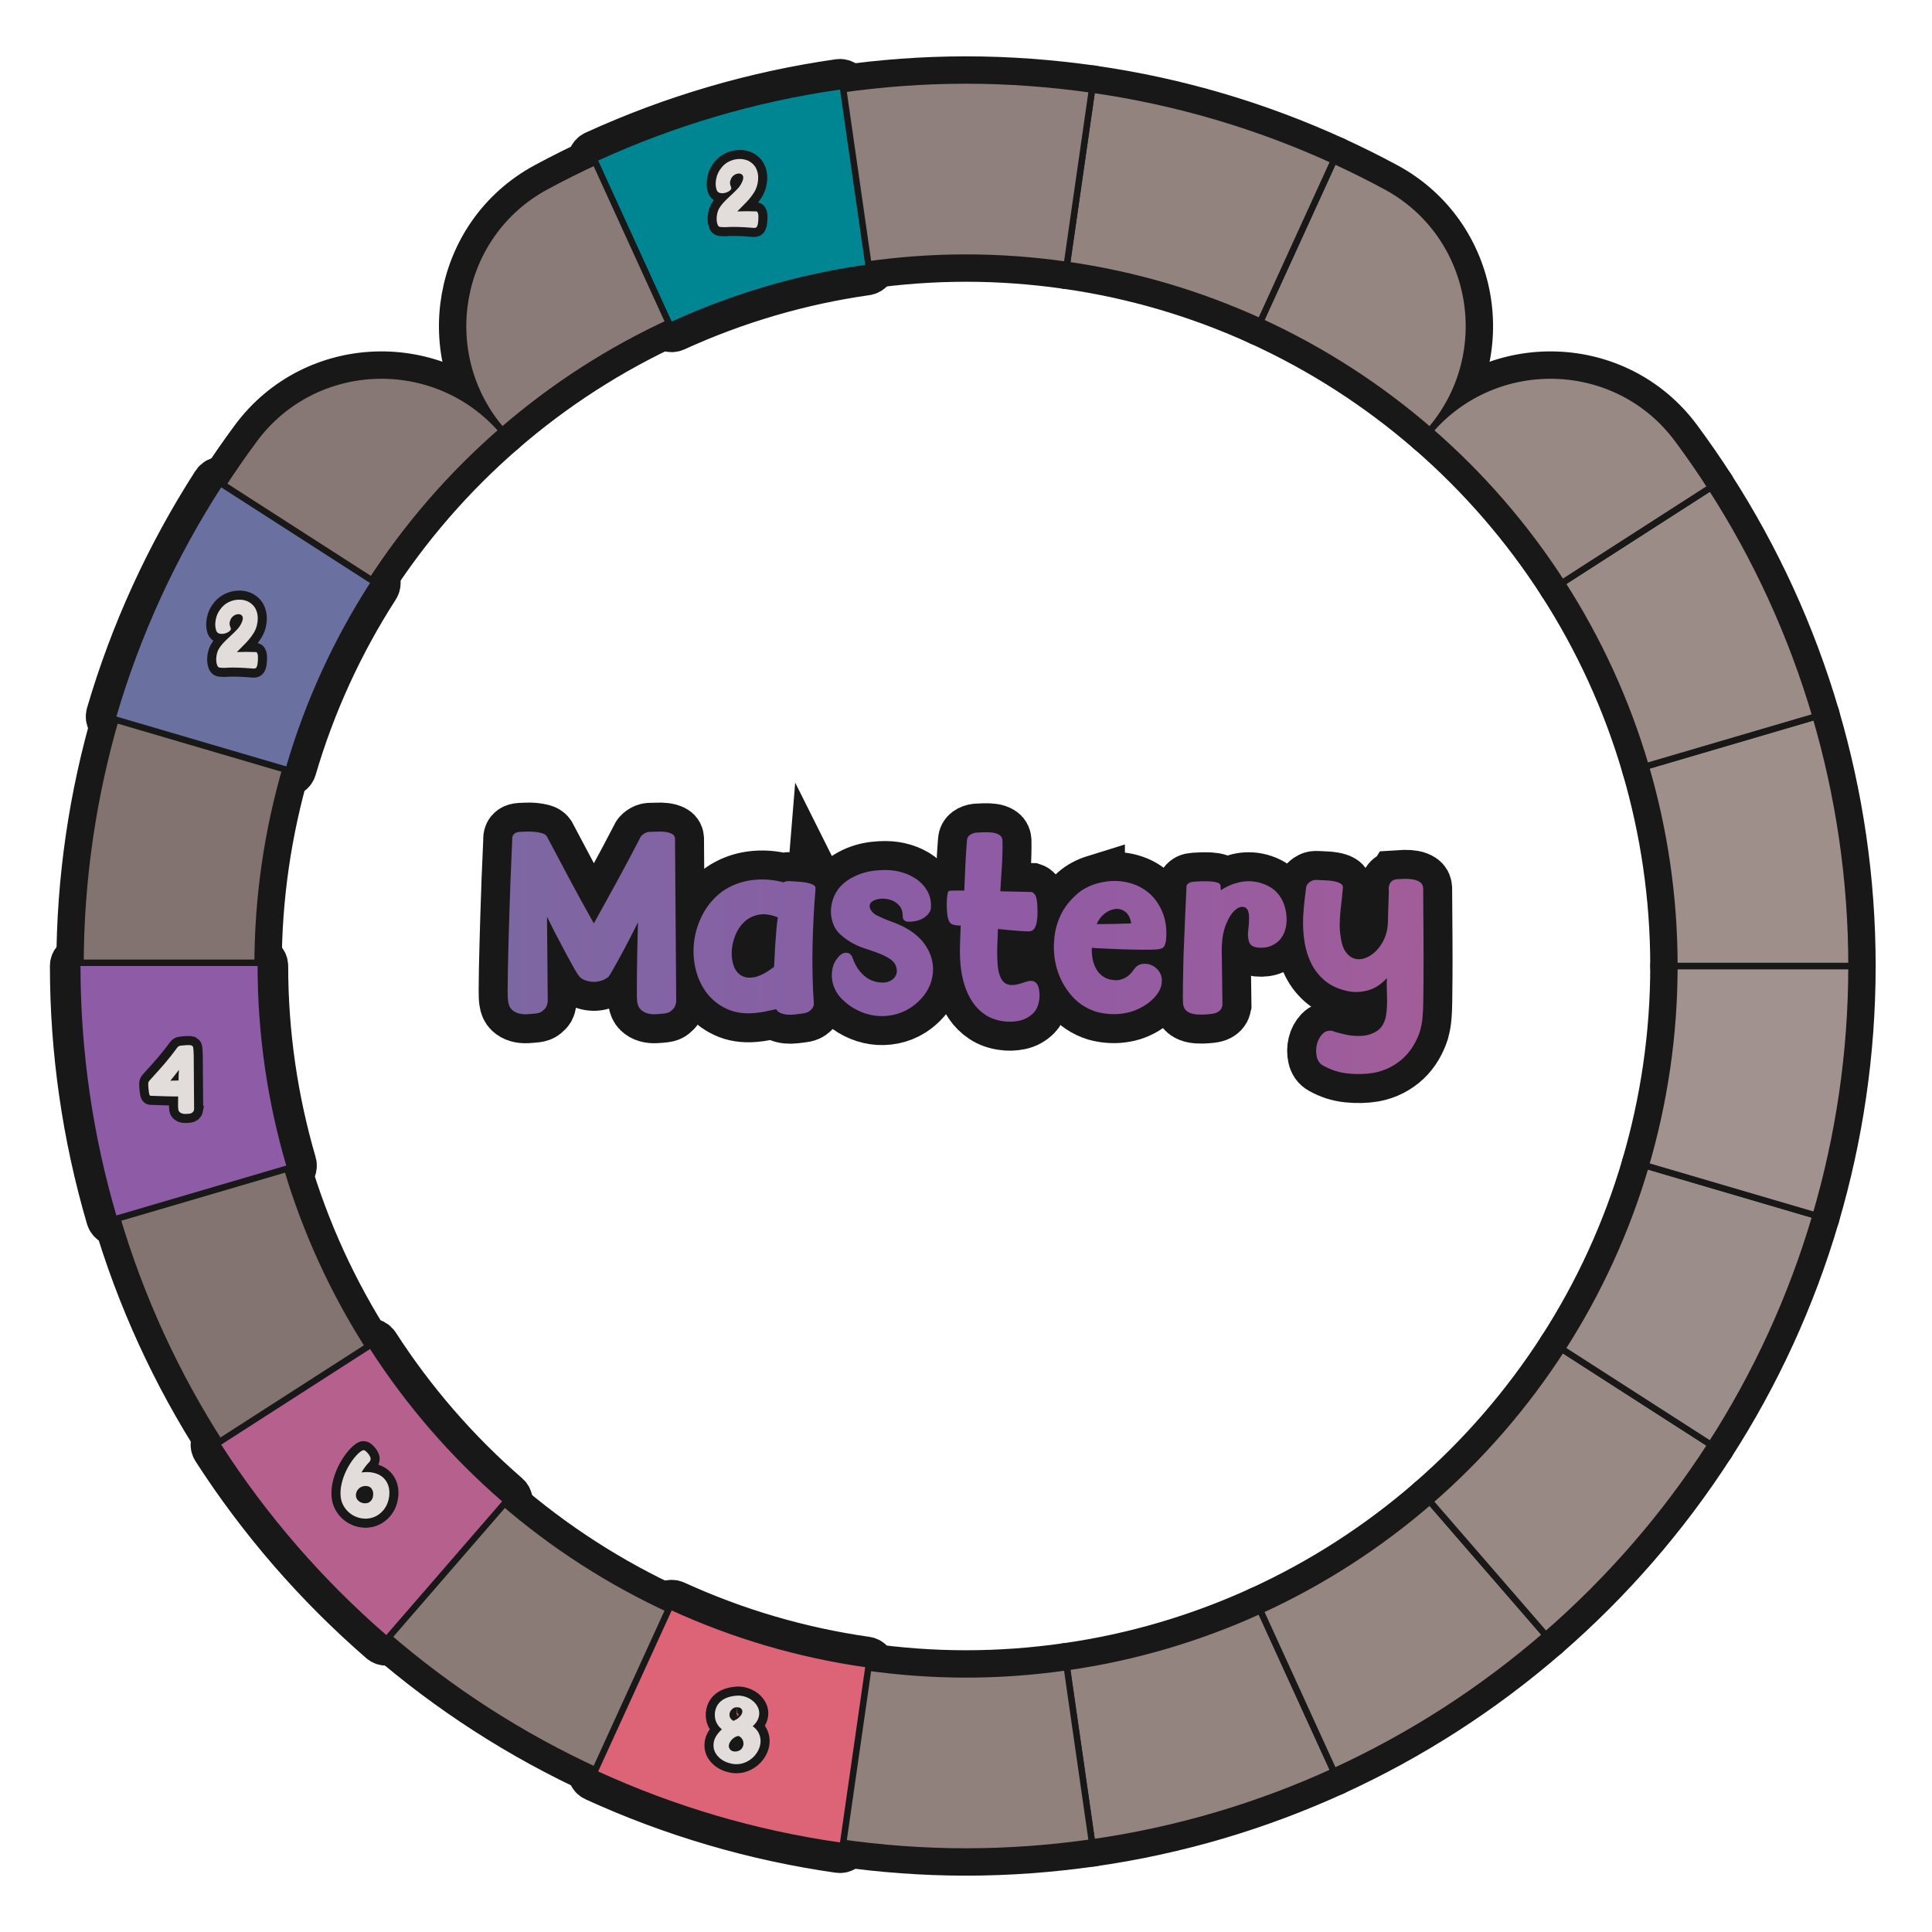 <?xml version="1.0" encoding="UTF-8"?>
<svg id="Layer_1" data-name="Layer 1" xmlns="http://www.w3.org/2000/svg" width="600" height="600" xmlns:xlink="http://www.w3.org/1999/xlink" viewBox="0 0 600 600">
  <defs>
    <linearGradient id="A4" x1="157.653" y1="295.9" x2="442.104" y2="295.9" gradientUnits="userSpaceOnUse">
      <stop offset="0" stop-color="#7d67a2"/>
      <stop offset=".385" stop-color="#895ea4"/>
      <stop offset=".489" stop-color="#8e5ba6"/>
      <stop offset=".842" stop-color="#9a5c9d"/>
      <stop offset="1" stop-color="#a25d99"/>
    </linearGradient>
  </defs>
  <g id="pie_with_links_-3" data-name="pie (with links)">
    <a xlink:href="https://www.notion.so/dmmnotes/mastery-focused-7960272a440b4f66a3d7566b52c13305?pvs=4">
      <g>
        <g>
          <path d="M210.003,311.15c-.101.6-.275,1.151-.525,1.65-.25.401-.625.8-1.125,1.2-.5.401-1.175.649-2.024.75-.851.1-1.738.174-2.663.225-.926.049-1.788-.038-2.587-.263-.801-.225-1.5-.625-2.101-1.2-.6-.574-.975-1.437-1.125-2.587-.05-.499-.075-1.538-.075-3.112,0-1.575.012-3.475.038-5.7.024-2.224.062-4.699.112-7.425.049-2.725.124-5.487.225-8.288-.798,1.601-1.583,3.15-2.357,4.65s-1.508,2.9-2.206,4.2c-.699,1.301-1.347,2.488-1.944,3.562-.599,1.076-1.098,1.963-1.497,2.663-.3.5-.574.963-.823,1.387-.25.425-.648.788-1.196,1.087-.599.351-1.284.613-2.058.788-.773.176-1.546.225-2.319.15-.773-.075-1.508-.25-2.207-.525-.698-.274-1.271-.687-1.72-1.237-.3-.349-.787-1.112-1.459-2.288-.673-1.174-1.458-2.599-2.355-4.275-.898-1.675-1.884-3.537-2.956-5.587-1.072-2.05-2.131-4.15-3.178-6.3l.225,26.475c-.101.6-.275,1.151-.524,1.65-.252.401-.63.8-1.132,1.2-.504.401-1.182.649-2.038.75-.907.1-1.826.174-2.757.225-.93.049-1.799-.038-2.604-.263-.805-.225-1.51-.625-2.113-1.2-.604-.574-.981-1.437-1.132-2.587-.101-.549-.15-1.688-.15-3.413,0-1.725.025-3.812.075-6.262.05-2.449.113-5.149.188-8.1.075-2.95.162-5.925.263-8.925.202-7.05.503-14.85.906-23.4-.051-.45,0-.85.151-1.2.101-.3.327-.574.678-.825.352-.25.88-.399,1.586-.45.403,0,1.007-.025,1.812-.075.805-.049,1.636-.038,2.491.038.855.075,1.661.213,2.416.413.754.2,1.283.525,1.585.975,2.387,4.551,4.787,9.075,7.2,13.575s4.888,9,7.425,13.5c2.449-4.399,4.875-8.8,7.275-13.2,2.399-4.399,4.749-8.824,7.05-13.275.15-.45.512-.874,1.087-1.275.574-.399,1.137-.625,1.688-.675.649,0,1.437-.025,2.363-.075.924-.049,1.8-.024,2.625.075.825.101,1.537.3,2.137.6.6.3.924.776.975,1.425l.375,50.775Z" style="fill: none; stroke: #181818; stroke-width: 18px;"/>
          <path d="M253.277,275.825c-.5,6.051-.813,12.063-.938,18.038-.125,5.976.012,11.988.413,18.038-.051.401-.2.8-.45,1.2-.251.35-.613.688-1.087,1.012-.476.326-1.138.537-1.988.638-.75.1-1.55.199-2.399.3-.851.1-1.65.113-2.4.038s-1.425-.238-2.025-.487c-.6-.25-1.05-.649-1.35-1.2-1.101.251-2.201.487-3.3.712-1.101.225-2.226.388-3.375.488-3.351.3-6.288-.15-8.812-1.35-2.525-1.2-4.588-2.875-6.188-5.025-1.601-2.149-2.726-4.625-3.375-7.425-.65-2.799-.788-5.649-.413-8.55.375-2.899,1.275-5.7,2.7-8.4,1.425-2.7,3.413-5.025,5.963-6.975,2.749-1.9,5.787-3.075,9.112-3.525,3.325-.45,6.662-.225,10.013.675.399-.3,1.05-.424,1.95-.375.699.05,1.512.101,2.438.15.924.05,1.8.15,2.625.3.825.15,1.512.363,2.062.637.549.275.825.638.825,1.087ZM241.577,284.9c-2.25-.9-4.251-1.174-6-.825-1.751.351-3.226,1.088-4.425,2.213s-2.125,2.5-2.775,4.125c-.65,1.625-1.025,3.25-1.125,4.875-.101,1.625.087,3.138.562,4.537.475,1.4,1.262,2.438,2.362,3.113,1.1.675,2.487.851,4.163.525,1.674-.325,3.687-1.388,6.038-3.188.1-1.3.175-2.587.225-3.862.05-1.275.125-2.562.226-3.863.1-1.35.199-2.674.3-3.975.1-1.299.25-2.524.45-3.675Z" style="fill: none; stroke: #181818; stroke-width: 18px;"/>
          <path d="M280.351,284.45c0-1.249-.312-2.262-.938-3.037-.625-.775-1.375-1.35-2.25-1.725-.875-.375-1.8-.574-2.774-.6-.976-.024-1.789.088-2.438.337-.851.3-1.4.675-1.65,1.125-.251.45-.3.913-.15,1.388.15.476.424.926.825,1.35.4.425.85.763,1.351,1.012.6.3,1.274.613,2.024.938.75.326,1.475.613,2.175.863.7.25,1.324.487,1.875.712.549.225.975.413,1.275.562,1.999.9,3.762,2.038,5.288,3.413,1.525,1.375,2.711,2.962,3.562,4.762.799,1.751,1.211,3.476,1.238,5.175.024,1.7-.251,3.312-.825,4.837-.575,1.526-1.413,2.925-2.513,4.2-1.101,1.275-2.351,2.363-3.75,3.263-1.751,1.101-3.588,1.837-5.513,2.212s-3.813.424-5.662.15c-1.851-.275-3.638-.851-5.362-1.725-1.726-.875-3.289-2.012-4.688-3.413-.9-.9-1.613-1.913-2.138-3.038-.525-1.125-.838-2.274-.938-3.45-.101-1.174,0-2.336.3-3.487.3-1.149.874-2.175,1.725-3.075.15-.25.349-.45.6-.6.699-.6,1.437-.825,2.212-.675.775.15,1.337.776,1.688,1.875.75,2.1,1.887,3.825,3.413,5.175,1.524,1.35,3.362,2.075,5.513,2.175.699.05,1.374-.038,2.024-.263.649-.225,1.2-.549,1.65-.975.45-.424.762-.962.938-1.613.175-.649.112-1.399-.188-2.25-.3-.9-.963-1.674-1.987-2.325-1.025-.649-2.164-1.212-3.413-1.688-1.25-.475-2.5-.912-3.75-1.312-1.25-.4-2.25-.775-3-1.125-1.9-.9-3.588-2.012-5.062-3.338-1.475-1.324-2.413-3.086-2.812-5.287-.3-1.75-.188-3.512.338-5.288.525-1.774,1.412-3.312,2.662-4.613.949-.949,2.013-1.75,3.188-2.4,1.175-.649,2.375-1.163,3.601-1.538,1.225-.375,2.438-.625,3.637-.75,1.2-.124,2.299-.188,3.3-.188,1.849,0,3.637.263,5.362.788,1.725.525,3.25,1.275,4.575,2.25,1.324.975,2.374,2.164,3.149,3.562.775,1.4,1.137,3,1.088,4.8,0,.701-.2,1.338-.6,1.912-.401.576-.926,1.076-1.575,1.5-.65.426-1.376.738-2.175.938-.8.201-1.65.3-2.55.3-.551,0-1-.125-1.35-.375-.351-.25-.525-.724-.525-1.425Z" style="fill: none; stroke: #181818; stroke-width: 18px;"/>
          <path d="M310.65,303.35c.349.851.799,1.475,1.35,1.875.55.4,1.163.625,1.838.675.675.05,1.388-.012,2.138-.188.75-.175,1.524-.413,2.325-.712,2.599-.949,4.075-.075,4.425,2.625.199,1.301.137,2.6-.188,3.9-.326,1.301-.838,2.3-1.538,3-1.301,1.3-2.801,2.125-4.5,2.475-1.7.349-3.35.399-4.95.15-2.15-.3-4.012-.975-5.587-2.025-1.575-1.05-2.888-2.363-3.938-3.938-1.05-1.575-1.875-3.325-2.475-5.25-.6-1.924-1-3.887-1.2-5.888-.201-1.95-.275-3.938-.226-5.962s.125-4.237.226-6.638c-.251,0-.463-.012-.638-.037-.176-.025-.363-.038-.562-.038-1.05-.1-1.751-.362-2.1-.788-.35-.424-.625-1.212-.825-2.362-.101-.799-.163-1.65-.188-2.55-.026-.9-.013-1.725.037-2.475.049-.75.137-1.361.263-1.837.124-.475.287-.712.487-.712.75-.049,1.512-.075,2.288-.075h2.363c.1-2.85.212-5.524.337-8.025.125-2.5.287-5.025.488-7.575.049-.7.349-1.25.9-1.65.55-.399,1.225-.649,2.025-.75.649-.049,1.437-.086,2.362-.112.925-.024,1.8.013,2.625.112.825.101,1.537.338,2.138.713.6.375.924.938.975,1.688.049,2.75-.013,5.438-.188,8.062-.176,2.625-.337,5.212-.487,7.762,1.6.05,3.212.088,4.837.113,1.625.025,3.262.063,4.913.112.3.101.574.3.825.6.249.25.45.637.6,1.163.15.525.25,1.213.3,2.062.05.851.075,1.738.075,2.662,0,.926-.063,1.789-.188,2.588-.125.8-.337,1.475-.638,2.025-.3.551-.725.9-1.274,1.05-.501.101-1.714.075-3.638-.075-1.926-.15-4.113-.35-6.562-.6,0,.95-.038,2.075-.112,3.375-.075,1.301-.113,2.651-.113,4.05,0,1.4.062,2.75.188,4.05.125,1.301.387,2.426.788,3.375Z" style="fill: none; stroke: #181818; stroke-width: 18px;"/>
          <path d="M340.35,274.475c3.049-.9,5.962-1.112,8.737-.638,2.775.476,5.175,1.5,7.2,3.075,2.025,1.575,3.587,3.675,4.688,6.3,1.099,2.625,1.474,5.613,1.125,8.962-.101.65-.275,1.2-.525,1.65-.251.45-.65.726-1.2.825-.25.101-.776.176-1.575.226-.801.05-1.763.075-2.888.075s-2.362-.012-3.712-.038c-1.35-.024-2.7-.062-4.05-.114-1.85-.1-3.575-.174-5.175-.225-1.601-.049-2.9-.124-3.9-.225-.05,1.209.038,2.394.262,3.552.225,1.159.612,2.204,1.163,3.136.55.932,1.275,1.699,2.175,2.304.9.604,2.025.958,3.375,1.058,1.05.101,2.1-.101,3.15-.604,1.05-.504,1.999-1.361,2.85-2.57.649-1.008,1.474-1.612,2.475-1.814,1-.202,1.975-.112,2.925.265.949.377,1.75.995,2.4,1.852.649.856.975,1.838.975,2.947,0,1.35-.363,2.587-1.087,3.712-.726,1.125-1.639,2.125-2.738,3-1.1.875-2.313,1.612-3.637,2.212-1.326.6-2.588,1.001-3.788,1.2-1.5.3-3.026.412-4.575.337-1.55-.075-3.05-.313-4.5-.712-3.2-1-5.85-2.762-7.95-5.288-2.1-2.524-3.576-5.347-4.425-8.468-.8-2.922-1.025-6.01-.675-9.264.349-3.253,1.35-6.23,3-8.931,1.149-1.75,2.524-3.312,4.125-4.688,1.6-1.375,3.525-2.412,5.775-3.112ZM340.575,287c3.549,0,7.125-.075,10.725-.225-.251-1.65-.838-2.837-1.763-3.562-.926-.724-1.95-1.037-3.075-.938-1.125.101-2.238.562-3.337,1.388-1.1.825-1.95,1.938-2.55,3.337Z" style="fill: none; stroke: #181818; stroke-width: 18px;"/>
          <path d="M399.449,283.775c.199,1.451.162,2.838-.113,4.163-.275,1.325-.775,2.475-1.5,3.45-.725.975-1.7,1.738-2.925,2.288-1.226.551-2.688.75-4.388.6-1.45-.199-2.338-.837-2.662-1.913-.326-1.075-.388-2.288-.188-3.637.199-1.699.274-3.125.225-4.275-.101-1.549-.588-2.462-1.462-2.737-.876-.274-1.838.038-2.888.938s-2,2.413-2.85,4.538c-.851,2.125-1.275,4.813-1.275,8.062l.225,16.95c-.101.5-.275.926-.524,1.275-.251.35-.613.65-1.088.9-.476.25-1.138.424-1.987.525-.9.1-1.813.162-2.737.188-.926.024-1.789-.038-2.588-.188-.8-.15-1.488-.424-2.062-.825-.575-.399-.963-1.024-1.162-1.875-.101-.399-.15-1.225-.15-2.475,0-1.25.012-2.775.038-4.575.025-1.8.062-3.788.113-5.962.049-2.175.124-4.362.225-6.562.199-5.149.45-10.849.75-17.1-.05-.3.024-.574.225-.825.15-.199.387-.387.712-.562.325-.174.837-.287,1.538-.337.649-.049,1.437-.086,2.363-.112.924-.025,1.8-.012,2.625.038.825.05,1.537.176,2.137.375.6.2.924.525.975.975l.075,1.425c1.649-1.15,3.524-1.975,5.625-2.475,2.1-.499,4.225-.475,6.375.075,2.55.701,4.5,1.888,5.85,3.562,1.35,1.676,2.175,3.712,2.475,6.112Z" style="fill: none; stroke: #181818; stroke-width: 18px;"/>
          <path d="M433.741,273.05c.704-.049,1.522-.086,2.454-.112.932-.025,1.813.038,2.644.188.831.15,1.548.425,2.152.825.604.401.932,1.025.982,1.875.049,6.3.086,11.7.112,16.2.024,4.5.024,8.288,0,11.362-.026,3.075-.051,5.576-.075,7.5-.025,1.926-.088,3.463-.188,4.613-.101,1.149-.215,2.049-.34,2.7-.127.649-.265,1.25-.415,1.8-.504,1.6-1.184,3.124-2.039,4.575-.855,1.45-1.888,2.75-3.096,3.9-1.208,1.149-2.604,2.137-4.187,2.962-1.582.825-3.323,1.412-5.223,1.762-2.45.4-5.062.462-7.838.188-2.774-.275-5.388-1.113-7.837-2.512-1.001-.551-1.639-1.462-1.913-2.738-.275-1.275-.262-2.538.038-3.787.3-1.25.862-2.313,1.688-3.188.825-.875,1.837-1.213,3.037-1.013,1.1.399,2.513.788,4.237,1.163,1.726.375,3.438.499,5.138.375,1.699-.125,3.237-.638,4.612-1.538,1.375-.9,2.288-2.426,2.738-4.575.15-.851.25-1.762.3-2.737.049-.975.062-1.975.037-3-.025-1.024-.05-2.062-.075-3.112-.025-1.05-.013-2.05.038-3-1.751,1.95-3.701,3.225-5.851,3.825-2.15.6-4.301.675-6.45.225-2.951-.649-5.363-1.8-7.238-3.45-1.875-1.65-3.312-3.611-4.312-5.887-1-2.275-1.649-4.763-1.95-7.462-.3-2.7-.326-5.425-.075-8.175.1-1.299.225-2.575.375-3.825.149-1.25.3-2.475.45-3.675.15-.399.375-.75.675-1.05.249-.25.6-.488,1.05-.712.45-.225,1.024-.312,1.725-.263.649.05,1.437.088,2.363.112.924.026,1.8.113,2.625.263s1.525.375,2.1.675c.574.3.862.726.862,1.275-.101,1.2-.225,2.426-.375,3.675-.15,1.25-.288,2.513-.412,3.788-.126,1.275-.201,2.55-.226,3.825-.025,1.275.062,2.539.263,3.788.25,2.15.774,3.788,1.575,4.913.799,1.125,1.736,1.837,2.812,2.138,1.074.3,2.199.225,3.375-.225,1.174-.45,2.262-1.174,3.263-2.175.999-1,1.837-2.224,2.512-3.675.675-1.45,1.062-3.049,1.163-4.8.049-1.549.087-2.963.112-4.238.024-1.275.062-2.362.112-3.262.05-1.05.075-2.0.075-2.85-.101-.6-.05-1.15.151-1.65.101-.4.327-.775.68-1.125.352-.35.881-.574,1.587-.675Z" style="fill: none; stroke: #181818; stroke-width: 18px;"/>
        </g>
        <g>
          <path d="M210.003,311.15c-.101.6-.275,1.151-.525,1.65-.25.401-.625.8-1.125,1.2-.5.401-1.175.649-2.024.75-.851.1-1.738.174-2.663.225-.926.049-1.788-.038-2.587-.263-.801-.225-1.5-.625-2.101-1.2-.6-.574-.975-1.437-1.125-2.587-.05-.499-.075-1.538-.075-3.112,0-1.575.012-3.475.038-5.7.024-2.224.062-4.699.112-7.425.049-2.725.124-5.487.225-8.288-.798,1.601-1.583,3.15-2.357,4.65s-1.508,2.9-2.206,4.2c-.699,1.301-1.347,2.488-1.944,3.562-.599,1.076-1.098,1.963-1.497,2.663-.3.5-.574.963-.823,1.387-.25.425-.648.788-1.196,1.087-.599.351-1.284.613-2.058.788-.773.176-1.546.225-2.319.15-.773-.075-1.508-.25-2.207-.525-.698-.274-1.271-.687-1.72-1.237-.3-.349-.787-1.112-1.459-2.288-.673-1.174-1.458-2.599-2.355-4.275-.898-1.675-1.884-3.537-2.956-5.587-1.072-2.05-2.131-4.15-3.178-6.3l.225,26.475c-.101.6-.275,1.151-.524,1.65-.252.401-.63.8-1.132,1.2-.504.401-1.182.649-2.038.75-.907.1-1.826.174-2.757.225-.93.049-1.799-.038-2.604-.263-.805-.225-1.51-.625-2.113-1.2-.604-.574-.981-1.437-1.132-2.587-.101-.549-.15-1.688-.15-3.413,0-1.725.025-3.812.075-6.262.05-2.449.113-5.149.188-8.1.075-2.95.162-5.925.263-8.925.202-7.05.503-14.85.906-23.4-.051-.45,0-.85.151-1.2.101-.3.327-.574.678-.825.352-.25.88-.399,1.586-.45.403,0,1.007-.025,1.812-.075.805-.049,1.636-.038,2.491.038.855.075,1.661.213,2.416.413.754.2,1.283.525,1.585.975,2.387,4.551,4.787,9.075,7.2,13.575s4.888,9,7.425,13.5c2.449-4.399,4.875-8.8,7.275-13.2,2.399-4.399,4.749-8.824,7.05-13.275.15-.45.512-.874,1.087-1.275.574-.399,1.137-.625,1.688-.675.649,0,1.437-.025,2.363-.075.924-.049,1.8-.024,2.625.075.825.101,1.537.3,2.137.6.6.3.924.776.975,1.425l.375,50.775Z" style="fill: #231f20; stroke-width: 0px;"/>
          <path d="M253.277,275.825c-.5,6.051-.813,12.063-.938,18.038-.125,5.976.012,11.988.413,18.038-.051.401-.2.8-.45,1.2-.251.35-.613.688-1.087,1.012-.476.326-1.138.537-1.988.638-.75.1-1.55.199-2.399.3-.851.1-1.65.113-2.4.038s-1.425-.238-2.025-.487c-.6-.25-1.05-.649-1.35-1.2-1.101.251-2.201.487-3.3.712-1.101.225-2.226.388-3.375.488-3.351.3-6.288-.15-8.812-1.35-2.525-1.2-4.588-2.875-6.188-5.025-1.601-2.149-2.726-4.625-3.375-7.425-.65-2.799-.788-5.649-.413-8.55.375-2.899,1.275-5.7,2.7-8.4,1.425-2.7,3.413-5.025,5.963-6.975,2.749-1.9,5.787-3.075,9.112-3.525,3.325-.45,6.662-.225,10.013.675.399-.3,1.05-.424,1.95-.375.699.05,1.512.101,2.438.15.924.05,1.8.15,2.625.3.825.15,1.512.363,2.062.637.549.275.825.638.825,1.087ZM241.577,284.9c-2.25-.9-4.251-1.174-6-.825-1.751.351-3.226,1.088-4.425,2.213s-2.125,2.5-2.775,4.125c-.65,1.625-1.025,3.25-1.125,4.875-.101,1.625.087,3.138.562,4.537.475,1.4,1.262,2.438,2.362,3.113,1.1.675,2.487.851,4.163.525,1.674-.325,3.687-1.388,6.038-3.188.1-1.3.175-2.587.225-3.862.05-1.275.125-2.562.226-3.863.1-1.35.199-2.674.3-3.975.1-1.299.25-2.524.45-3.675Z" style="fill: #231f20; stroke-width: 0px;"/>
          <path d="M280.351,284.45c0-1.249-.312-2.262-.938-3.037-.625-.775-1.375-1.35-2.25-1.725-.875-.375-1.8-.574-2.774-.6-.976-.024-1.789.088-2.438.337-.851.3-1.4.675-1.65,1.125-.251.45-.3.913-.15,1.388.15.476.424.926.825,1.35.4.425.85.763,1.351,1.012.6.3,1.274.613,2.024.938.75.326,1.475.613,2.175.863.7.25,1.324.487,1.875.712.549.225.975.413,1.275.562,1.999.9,3.762,2.038,5.288,3.413,1.525,1.375,2.711,2.962,3.562,4.762.799,1.751,1.211,3.476,1.238,5.175.024,1.7-.251,3.312-.825,4.837-.575,1.526-1.413,2.925-2.513,4.2-1.101,1.275-2.351,2.363-3.75,3.263-1.751,1.101-3.588,1.837-5.513,2.212s-3.813.424-5.662.15c-1.851-.275-3.638-.851-5.362-1.725-1.726-.875-3.289-2.012-4.688-3.413-.9-.9-1.613-1.913-2.138-3.038-.525-1.125-.838-2.274-.938-3.45-.101-1.174,0-2.336.3-3.487.3-1.149.874-2.175,1.725-3.075.15-.25.349-.45.6-.6.699-.6,1.437-.825,2.212-.675.775.15,1.337.776,1.688,1.875.75,2.1,1.887,3.825,3.413,5.175,1.524,1.35,3.362,2.075,5.513,2.175.699.05,1.374-.038,2.024-.263.649-.225,1.2-.549,1.65-.975.45-.424.762-.962.938-1.613.175-.649.112-1.399-.188-2.25-.3-.9-.963-1.674-1.987-2.325-1.025-.649-2.164-1.212-3.413-1.688-1.25-.475-2.5-.912-3.75-1.312-1.25-.4-2.25-.775-3-1.125-1.9-.9-3.588-2.012-5.062-3.338-1.475-1.324-2.413-3.086-2.812-5.287-.3-1.75-.188-3.512.338-5.288.525-1.774,1.412-3.312,2.662-4.613.949-.949,2.013-1.75,3.188-2.4,1.175-.649,2.375-1.163,3.601-1.538,1.225-.375,2.438-.625,3.637-.75,1.2-.124,2.299-.188,3.3-.188,1.849,0,3.637.263,5.362.788,1.725.525,3.25,1.275,4.575,2.25,1.324.975,2.374,2.164,3.149,3.562.775,1.4,1.137,3,1.088,4.8,0,.701-.2,1.338-.6,1.912-.401.576-.926,1.076-1.575,1.5-.65.426-1.376.738-2.175.938-.8.201-1.65.3-2.55.3-.551,0-1-.125-1.35-.375-.351-.25-.525-.724-.525-1.425Z" style="fill: #231f20; stroke-width: 0px;"/>
          <path d="M310.65,303.35c.349.851.799,1.475,1.35,1.875.55.4,1.163.625,1.838.675.675.05,1.388-.012,2.138-.188.75-.175,1.524-.413,2.325-.712,2.599-.949,4.075-.075,4.425,2.625.199,1.301.137,2.6-.188,3.9-.326,1.301-.838,2.3-1.538,3-1.301,1.3-2.801,2.125-4.5,2.475-1.7.349-3.35.399-4.95.15-2.15-.3-4.012-.975-5.587-2.025-1.575-1.05-2.888-2.363-3.938-3.938-1.05-1.575-1.875-3.325-2.475-5.25-.6-1.924-1-3.887-1.2-5.888-.201-1.95-.275-3.938-.226-5.962s.125-4.237.226-6.638c-.251,0-.463-.012-.638-.037-.176-.025-.363-.038-.562-.038-1.05-.1-1.751-.362-2.1-.788-.35-.424-.625-1.212-.825-2.362-.101-.799-.163-1.65-.188-2.55-.026-.9-.013-1.725.037-2.475.049-.75.137-1.361.263-1.837.124-.475.287-.712.487-.712.75-.049,1.512-.075,2.288-.075h2.363c.1-2.85.212-5.524.337-8.025.125-2.5.287-5.025.488-7.575.049-.7.349-1.25.9-1.65.55-.399,1.225-.649,2.025-.75.649-.049,1.437-.086,2.362-.112.925-.024,1.8.013,2.625.112.825.101,1.537.338,2.138.713.6.375.924.938.975,1.688.049,2.75-.013,5.438-.188,8.062-.176,2.625-.337,5.212-.487,7.762,1.6.05,3.212.088,4.837.113,1.625.025,3.262.063,4.913.112.3.101.574.3.825.6.249.25.45.637.6,1.163.15.525.25,1.213.3,2.062.05.851.075,1.738.075,2.662,0,.926-.063,1.789-.188,2.588-.125.8-.337,1.475-.638,2.025-.3.551-.725.9-1.274,1.05-.501.101-1.714.075-3.638-.075-1.926-.15-4.113-.35-6.562-.6,0,.95-.038,2.075-.112,3.375-.075,1.301-.113,2.651-.113,4.05,0,1.4.062,2.75.188,4.05.125,1.301.387,2.426.788,3.375Z" style="fill: #231f20; stroke-width: 0px;"/>
          <path d="M340.35,274.475c3.049-.9,5.962-1.112,8.737-.638,2.775.476,5.175,1.5,7.2,3.075,2.025,1.575,3.587,3.675,4.688,6.3,1.099,2.625,1.474,5.613,1.125,8.962-.101.65-.275,1.2-.525,1.65-.251.45-.65.726-1.2.825-.25.101-.776.176-1.575.226-.801.05-1.763.075-2.888.075s-2.362-.012-3.712-.038c-1.35-.024-2.7-.062-4.05-.114-1.85-.1-3.575-.174-5.175-.225-1.601-.049-2.9-.124-3.9-.225-.05,1.209.038,2.394.262,3.552.225,1.159.612,2.204,1.163,3.136.55.932,1.275,1.699,2.175,2.304.9.604,2.025.958,3.375,1.058,1.05.101,2.1-.101,3.15-.604,1.05-.504,1.999-1.361,2.85-2.57.649-1.008,1.474-1.612,2.475-1.814,1-.202,1.975-.112,2.925.265.949.377,1.75.995,2.4,1.852.649.856.975,1.838.975,2.947,0,1.35-.363,2.587-1.087,3.712-.726,1.125-1.639,2.125-2.738,3-1.1.875-2.313,1.612-3.637,2.212-1.326.6-2.588,1.001-3.788,1.2-1.5.3-3.026.412-4.575.337-1.55-.075-3.05-.313-4.5-.712-3.2-1-5.85-2.762-7.95-5.288-2.1-2.524-3.576-5.347-4.425-8.468-.8-2.922-1.025-6.01-.675-9.264.349-3.253,1.35-6.23,3-8.931,1.149-1.75,2.524-3.312,4.125-4.688,1.6-1.375,3.525-2.412,5.775-3.112ZM340.575,287c3.549,0,7.125-.075,10.725-.225-.251-1.65-.838-2.837-1.763-3.562-.926-.724-1.95-1.037-3.075-.938-1.125.101-2.238.562-3.337,1.388-1.1.825-1.95,1.938-2.55,3.337Z" style="fill: #231f20; stroke-width: 0px;"/>
          <path d="M399.449,283.775c.199,1.451.162,2.838-.113,4.163-.275,1.325-.775,2.475-1.5,3.45-.725.975-1.7,1.738-2.925,2.288-1.226.551-2.688.75-4.388.6-1.45-.199-2.338-.837-2.662-1.913-.326-1.075-.388-2.288-.188-3.637.199-1.699.274-3.125.225-4.275-.101-1.549-.588-2.462-1.462-2.737-.876-.274-1.838.038-2.888.938s-2,2.413-2.85,4.538c-.851,2.125-1.275,4.813-1.275,8.062l.225,16.95c-.101.5-.275.926-.524,1.275-.251.35-.613.65-1.088.9-.476.25-1.138.424-1.987.525-.9.1-1.813.162-2.737.188-.926.024-1.789-.038-2.588-.188-.8-.15-1.488-.424-2.062-.825-.575-.399-.963-1.024-1.162-1.875-.101-.399-.15-1.225-.15-2.475,0-1.25.012-2.775.038-4.575.025-1.8.062-3.788.113-5.962.049-2.175.124-4.362.225-6.562.199-5.149.45-10.849.75-17.1-.05-.3.024-.574.225-.825.15-.199.387-.387.712-.562.325-.174.837-.287,1.538-.337.649-.049,1.437-.086,2.363-.112.924-.025,1.8-.012,2.625.038.825.05,1.537.176,2.137.375.6.2.924.525.975.975l.075,1.425c1.649-1.15,3.524-1.975,5.625-2.475,2.1-.499,4.225-.475,6.375.075,2.55.701,4.5,1.888,5.85,3.562,1.35,1.676,2.175,3.712,2.475,6.112Z" style="fill: #231f20; stroke-width: 0px;"/>
          <path d="M433.741,273.05c.704-.049,1.522-.086,2.454-.112.932-.025,1.813.038,2.644.188.831.15,1.548.425,2.152.825.604.401.932,1.025.982,1.875.049,6.3.086,11.7.112,16.2.024,4.5.024,8.288,0,11.362-.026,3.075-.051,5.576-.075,7.5-.025,1.926-.088,3.463-.188,4.613-.101,1.149-.215,2.049-.34,2.7-.127.649-.265,1.25-.415,1.8-.504,1.6-1.184,3.124-2.039,4.575-.855,1.45-1.888,2.75-3.096,3.9-1.208,1.149-2.604,2.137-4.187,2.962-1.582.825-3.323,1.412-5.223,1.762-2.45.4-5.062.462-7.838.188-2.774-.275-5.388-1.113-7.837-2.512-1.001-.551-1.639-1.462-1.913-2.738-.275-1.275-.262-2.538.038-3.787.3-1.25.862-2.313,1.688-3.188.825-.875,1.837-1.213,3.037-1.013,1.1.399,2.513.788,4.237,1.163,1.726.375,3.438.499,5.138.375,1.699-.125,3.237-.638,4.612-1.538,1.375-.9,2.288-2.426,2.738-4.575.15-.851.25-1.762.3-2.737.049-.975.062-1.975.037-3-.025-1.024-.05-2.062-.075-3.112-.025-1.05-.013-2.05.038-3-1.751,1.95-3.701,3.225-5.851,3.825-2.15.6-4.301.675-6.45.225-2.951-.649-5.363-1.8-7.238-3.45-1.875-1.65-3.312-3.611-4.312-5.887-1-2.275-1.649-4.763-1.95-7.462-.3-2.7-.326-5.425-.075-8.175.1-1.299.225-2.575.375-3.825.149-1.25.3-2.475.45-3.675.15-.399.375-.75.675-1.05.249-.25.6-.488,1.05-.712.45-.225,1.024-.312,1.725-.263.649.05,1.437.088,2.363.112.924.026,1.8.113,2.625.263s1.525.375,2.1.675c.574.3.862.726.862,1.275-.101,1.2-.225,2.426-.375,3.675-.15,1.25-.288,2.513-.412,3.788-.126,1.275-.201,2.55-.226,3.825-.025,1.275.062,2.539.263,3.788.25,2.15.774,3.788,1.575,4.913.799,1.125,1.736,1.837,2.812,2.138,1.074.3,2.199.225,3.375-.225,1.174-.45,2.262-1.174,3.263-2.175.999-1,1.837-2.224,2.512-3.675.675-1.45,1.062-3.049,1.163-4.8.049-1.549.087-2.963.112-4.238.024-1.275.062-2.362.112-3.262.05-1.05.075-2.0.075-2.85-.101-.6-.05-1.15.151-1.65.101-.4.327-.775.68-1.125.352-.35.881-.574,1.587-.675Z" style="fill: #231f20; stroke-width: 0px;"/>
        </g>
        <g>
          <path d="M210.003,311.15c-.101.6-.275,1.151-.525,1.65-.25.401-.625.8-1.125,1.2-.5.401-1.175.649-2.024.75-.851.1-1.738.174-2.663.225-.926.049-1.788-.038-2.587-.263-.801-.225-1.5-.625-2.101-1.2-.6-.574-.975-1.437-1.125-2.587-.05-.499-.075-1.538-.075-3.112,0-1.575.012-3.475.038-5.7.024-2.224.062-4.699.112-7.425.049-2.725.124-5.487.225-8.288-.798,1.601-1.583,3.15-2.357,4.65s-1.508,2.9-2.206,4.2c-.699,1.301-1.347,2.488-1.944,3.562-.599,1.076-1.098,1.963-1.497,2.663-.3.5-.574.963-.823,1.387-.25.425-.648.788-1.196,1.087-.599.351-1.284.613-2.058.788-.773.176-1.546.225-2.319.15-.773-.075-1.508-.25-2.207-.525-.698-.274-1.271-.687-1.72-1.237-.3-.349-.787-1.112-1.459-2.288-.673-1.174-1.458-2.599-2.355-4.275-.898-1.675-1.884-3.537-2.956-5.587-1.072-2.05-2.131-4.15-3.178-6.3l.225,26.475c-.101.6-.275,1.151-.524,1.65-.252.401-.63.8-1.132,1.2-.504.401-1.182.649-2.038.75-.907.1-1.826.174-2.757.225-.93.049-1.799-.038-2.604-.263-.805-.225-1.51-.625-2.113-1.2-.604-.574-.981-1.437-1.132-2.587-.101-.549-.15-1.688-.15-3.413,0-1.725.025-3.812.075-6.262.05-2.449.113-5.149.188-8.1.075-2.95.162-5.925.263-8.925.202-7.05.503-14.85.906-23.4-.051-.45,0-.85.151-1.2.101-.3.327-.574.678-.825.352-.25.88-.399,1.586-.45.403,0,1.007-.025,1.812-.075.805-.049,1.636-.038,2.491.038.855.075,1.661.213,2.416.413.754.2,1.283.525,1.585.975,2.387,4.551,4.787,9.075,7.2,13.575s4.888,9,7.425,13.5c2.449-4.399,4.875-8.8,7.275-13.2,2.399-4.399,4.749-8.824,7.05-13.275.15-.45.512-.874,1.087-1.275.574-.399,1.137-.625,1.688-.675.649,0,1.437-.025,2.363-.075.924-.049,1.8-.024,2.625.075.825.101,1.537.3,2.137.6.6.3.924.776.975,1.425l.375,50.775Z" style="fill: url(#A4); stroke-width: 0px;"/>
          <path d="M253.277,275.825c-.5,6.051-.813,12.063-.938,18.038-.125,5.976.012,11.988.413,18.038-.051.401-.2.8-.45,1.2-.251.35-.613.688-1.087,1.012-.476.326-1.138.537-1.988.638-.75.1-1.55.199-2.399.3-.851.1-1.65.113-2.4.038s-1.425-.238-2.025-.487c-.6-.25-1.05-.649-1.35-1.2-1.101.251-2.201.487-3.3.712-1.101.225-2.226.388-3.375.488-3.351.3-6.288-.15-8.812-1.35-2.525-1.2-4.588-2.875-6.188-5.025-1.601-2.149-2.726-4.625-3.375-7.425-.65-2.799-.788-5.649-.413-8.55.375-2.899,1.275-5.7,2.7-8.4,1.425-2.7,3.413-5.025,5.963-6.975,2.749-1.9,5.787-3.075,9.112-3.525,3.325-.45,6.662-.225,10.013.675.399-.3,1.05-.424,1.95-.375.699.05,1.512.101,2.438.15.924.05,1.8.15,2.625.3.825.15,1.512.363,2.062.637.549.275.825.638.825,1.087ZM241.577,284.9c-2.25-.9-4.251-1.174-6-.825-1.751.351-3.226,1.088-4.425,2.213s-2.125,2.5-2.775,4.125c-.65,1.625-1.025,3.25-1.125,4.875-.101,1.625.087,3.138.562,4.537.475,1.4,1.262,2.438,2.362,3.113,1.1.675,2.487.851,4.163.525,1.674-.325,3.687-1.388,6.038-3.188.1-1.3.175-2.587.225-3.862.05-1.275.125-2.562.226-3.863.1-1.35.199-2.674.3-3.975.1-1.299.25-2.524.45-3.675Z" style="fill: url(#A4); stroke-width: 0px;"/>
          <path d="M280.351,284.45c0-1.249-.312-2.262-.938-3.037-.625-.775-1.375-1.35-2.25-1.725-.875-.375-1.8-.574-2.774-.6-.976-.024-1.789.088-2.438.337-.851.3-1.4.675-1.65,1.125-.251.45-.3.913-.15,1.388.15.476.424.926.825,1.35.4.425.85.763,1.351,1.012.6.3,1.274.613,2.024.938.75.326,1.475.613,2.175.863.7.25,1.324.487,1.875.712.549.225.975.413,1.275.562,1.999.9,3.762,2.038,5.288,3.413,1.525,1.375,2.711,2.962,3.562,4.762.799,1.751,1.211,3.476,1.238,5.175.024,1.7-.251,3.312-.825,4.837-.575,1.526-1.413,2.925-2.513,4.2-1.101,1.275-2.351,2.363-3.75,3.263-1.751,1.101-3.588,1.837-5.513,2.212s-3.813.424-5.662.15c-1.851-.275-3.638-.851-5.362-1.725-1.726-.875-3.289-2.012-4.688-3.413-.9-.9-1.613-1.913-2.138-3.038-.525-1.125-.838-2.274-.938-3.45-.101-1.174,0-2.336.3-3.487.3-1.149.874-2.175,1.725-3.075.15-.25.349-.45.6-.6.699-.6,1.437-.825,2.212-.675.775.15,1.337.776,1.688,1.875.75,2.1,1.887,3.825,3.413,5.175,1.524,1.35,3.362,2.075,5.513,2.175.699.05,1.374-.038,2.024-.263.649-.225,1.2-.549,1.65-.975.45-.424.762-.962.938-1.613.175-.649.112-1.399-.188-2.25-.3-.9-.963-1.674-1.987-2.325-1.025-.649-2.164-1.212-3.413-1.688-1.25-.475-2.5-.912-3.75-1.312-1.25-.4-2.25-.775-3-1.125-1.9-.9-3.588-2.012-5.062-3.338-1.475-1.324-2.413-3.086-2.812-5.287-.3-1.75-.188-3.512.338-5.288.525-1.774,1.412-3.312,2.662-4.613.949-.949,2.013-1.75,3.188-2.4,1.175-.649,2.375-1.163,3.601-1.538,1.225-.375,2.438-.625,3.637-.75,1.2-.124,2.299-.188,3.3-.188,1.849,0,3.637.263,5.362.788,1.725.525,3.25,1.275,4.575,2.25,1.324.975,2.374,2.164,3.149,3.562.775,1.4,1.137,3,1.088,4.8,0,.701-.2,1.338-.6,1.912-.401.576-.926,1.076-1.575,1.5-.65.426-1.376.738-2.175.938-.8.201-1.65.3-2.55.3-.551,0-1-.125-1.35-.375-.351-.25-.525-.724-.525-1.425Z" style="fill: url(#A4); stroke-width: 0px;"/>
          <path d="M310.65,303.35c.349.851.799,1.475,1.35,1.875.55.4,1.163.625,1.838.675.675.05,1.388-.012,2.138-.188.75-.175,1.524-.413,2.325-.712,2.599-.949,4.075-.075,4.425,2.625.199,1.301.137,2.6-.188,3.9-.326,1.301-.838,2.3-1.538,3-1.301,1.3-2.801,2.125-4.5,2.475-1.7.349-3.35.399-4.95.15-2.15-.3-4.012-.975-5.587-2.025-1.575-1.05-2.888-2.363-3.938-3.938-1.05-1.575-1.875-3.325-2.475-5.25-.6-1.924-1-3.887-1.2-5.888-.201-1.95-.275-3.938-.226-5.962s.125-4.237.226-6.638c-.251,0-.463-.012-.638-.037-.176-.025-.363-.038-.562-.038-1.05-.1-1.751-.362-2.1-.788-.35-.424-.625-1.212-.825-2.362-.101-.799-.163-1.65-.188-2.55-.026-.9-.013-1.725.037-2.475.049-.75.137-1.361.263-1.837.124-.475.287-.712.487-.712.75-.049,1.512-.075,2.288-.075h2.363c.1-2.85.212-5.524.337-8.025.125-2.5.287-5.025.488-7.575.049-.7.349-1.25.9-1.65.55-.399,1.225-.649,2.025-.75.649-.049,1.437-.086,2.362-.112.925-.024,1.8.013,2.625.112.825.101,1.537.338,2.138.713.6.375.924.938.975,1.688.049,2.75-.013,5.438-.188,8.062-.176,2.625-.337,5.212-.487,7.762,1.6.05,3.212.088,4.837.113,1.625.025,3.262.063,4.913.112.3.101.574.3.825.6.249.25.45.637.6,1.163.15.525.25,1.213.3,2.062.05.851.075,1.738.075,2.662,0,.926-.063,1.789-.188,2.588-.125.8-.337,1.475-.638,2.025-.3.551-.725.9-1.274,1.05-.501.101-1.714.075-3.638-.075-1.926-.15-4.113-.35-6.562-.6,0,.95-.038,2.075-.112,3.375-.075,1.301-.113,2.651-.113,4.05,0,1.4.062,2.75.188,4.05.125,1.301.387,2.426.788,3.375Z" style="fill: url(#A4); stroke-width: 0px;"/>
          <path d="M340.35,274.475c3.049-.9,5.962-1.112,8.737-.638,2.775.476,5.175,1.5,7.2,3.075,2.025,1.575,3.587,3.675,4.688,6.3,1.099,2.625,1.474,5.613,1.125,8.962-.101.65-.275,1.2-.525,1.65-.251.45-.65.726-1.2.825-.25.101-.776.176-1.575.226-.801.05-1.763.075-2.888.075s-2.362-.012-3.712-.038c-1.35-.024-2.7-.062-4.05-.114-1.85-.1-3.575-.174-5.175-.225-1.601-.049-2.9-.124-3.9-.225-.05,1.209.038,2.394.262,3.552.225,1.159.612,2.204,1.163,3.136.55.932,1.275,1.699,2.175,2.304.9.604,2.025.958,3.375,1.058,1.05.101,2.1-.101,3.15-.604,1.05-.504,1.999-1.361,2.85-2.57.649-1.008,1.474-1.612,2.475-1.814,1-.202,1.975-.112,2.925.265.949.377,1.75.995,2.4,1.852.649.856.975,1.838.975,2.947,0,1.35-.363,2.587-1.087,3.712-.726,1.125-1.639,2.125-2.738,3-1.1.875-2.313,1.612-3.637,2.212-1.326.6-2.588,1.001-3.788,1.2-1.5.3-3.026.412-4.575.337-1.55-.075-3.05-.313-4.5-.712-3.2-1-5.85-2.762-7.95-5.288-2.1-2.524-3.576-5.347-4.425-8.468-.8-2.922-1.025-6.01-.675-9.264.349-3.253,1.35-6.23,3-8.931,1.149-1.75,2.524-3.312,4.125-4.688,1.6-1.375,3.525-2.412,5.775-3.112ZM340.575,287c3.549,0,7.125-.075,10.725-.225-.251-1.65-.838-2.837-1.763-3.562-.926-.724-1.95-1.037-3.075-.938-1.125.101-2.238.562-3.337,1.388-1.1.825-1.95,1.938-2.55,3.337Z" style="fill: url(#A4); stroke-width: 0px;"/>
          <path d="M399.449,283.775c.199,1.451.162,2.838-.113,4.163-.275,1.325-.775,2.475-1.5,3.45-.725.975-1.7,1.738-2.925,2.288-1.226.551-2.688.75-4.388.6-1.45-.199-2.338-.837-2.662-1.913-.326-1.075-.388-2.288-.188-3.637.199-1.699.274-3.125.225-4.275-.101-1.549-.588-2.462-1.462-2.737-.876-.274-1.838.038-2.888.938s-2,2.413-2.85,4.538c-.851,2.125-1.275,4.813-1.275,8.062l.225,16.95c-.101.5-.275.926-.524,1.275-.251.35-.613.65-1.088.9-.476.25-1.138.424-1.987.525-.9.1-1.813.162-2.737.188-.926.024-1.789-.038-2.588-.188-.8-.15-1.488-.424-2.062-.825-.575-.399-.963-1.024-1.162-1.875-.101-.399-.15-1.225-.15-2.475,0-1.25.012-2.775.038-4.575.025-1.8.062-3.788.113-5.962.049-2.175.124-4.362.225-6.562.199-5.149.45-10.849.75-17.1-.05-.3.024-.574.225-.825.15-.199.387-.387.712-.562.325-.174.837-.287,1.538-.337.649-.049,1.437-.086,2.363-.112.924-.025,1.8-.012,2.625.038.825.05,1.537.176,2.137.375.6.2.924.525.975.975l.075,1.425c1.649-1.15,3.524-1.975,5.625-2.475,2.1-.499,4.225-.475,6.375.075,2.55.701,4.5,1.888,5.85,3.562,1.35,1.676,2.175,3.712,2.475,6.112Z" style="fill: url(#A4); stroke-width: 0px;"/>
          <path d="M433.741,273.05c.704-.049,1.522-.086,2.454-.112.932-.025,1.813.038,2.644.188.831.15,1.548.425,2.152.825.604.401.932,1.025.982,1.875.049,6.3.086,11.7.112,16.2.024,4.5.024,8.288,0,11.362-.026,3.075-.051,5.576-.075,7.5-.025,1.926-.088,3.463-.188,4.613-.101,1.149-.215,2.049-.34,2.7-.127.649-.265,1.25-.415,1.8-.504,1.6-1.184,3.124-2.039,4.575-.855,1.45-1.888,2.75-3.096,3.9-1.208,1.149-2.604,2.137-4.187,2.962-1.582.825-3.323,1.412-5.223,1.762-2.45.4-5.062.462-7.838.188-2.774-.275-5.388-1.113-7.837-2.512-1.001-.551-1.639-1.462-1.913-2.738-.275-1.275-.262-2.538.038-3.787.3-1.25.862-2.313,1.688-3.188.825-.875,1.837-1.213,3.037-1.013,1.1.399,2.513.788,4.237,1.163,1.726.375,3.438.499,5.138.375,1.699-.125,3.237-.638,4.612-1.538,1.375-.9,2.288-2.426,2.738-4.575.15-.851.25-1.762.3-2.737.049-.975.062-1.975.037-3-.025-1.024-.05-2.062-.075-3.112-.025-1.05-.013-2.05.038-3-1.751,1.95-3.701,3.225-5.851,3.825-2.15.6-4.301.675-6.45.225-2.951-.649-5.363-1.8-7.238-3.45-1.875-1.65-3.312-3.611-4.312-5.887-1-2.275-1.649-4.763-1.95-7.462-.3-2.7-.326-5.425-.075-8.175.1-1.299.225-2.575.375-3.825.149-1.25.3-2.475.45-3.675.15-.399.375-.75.675-1.05.249-.25.6-.488,1.05-.712.45-.225,1.024-.312,1.725-.263.649.05,1.437.088,2.363.112.924.026,1.8.113,2.625.263s1.525.375,2.1.675c.574.3.862.726.862,1.275-.101,1.2-.225,2.426-.375,3.675-.15,1.25-.288,2.513-.412,3.788-.126,1.275-.201,2.55-.226,3.825-.025,1.275.062,2.539.263,3.788.25,2.15.774,3.788,1.575,4.913.799,1.125,1.736,1.837,2.812,2.138,1.074.3,2.199.225,3.375-.225,1.174-.45,2.262-1.174,3.263-2.175.999-1,1.837-2.224,2.512-3.675.675-1.45,1.062-3.049,1.163-4.8.049-1.549.087-2.963.112-4.238.024-1.275.062-2.362.112-3.262.05-1.05.075-2.0.075-2.85-.101-.6-.05-1.15.151-1.65.101-.4.327-.775.68-1.125.352-.35.881-.574,1.587-.675Z" style="fill: url(#A4); stroke-width: 0px;"/>
        </g>
      </g>
    </a>
  </g>
  <g id="pie_with_links_-5" data-name="pie (with links)">
    <g id="pie_with_links_-6" data-name="pie (with links)">
      <g id="Pie">
        <g>
          <a xlink:href="https://www.notion.so/dmmnotes/paranoid-ae38b1e6af0c4dd08f61e0d8f6e9f05f?pvs=4">
            <path id="C8" d="M331.308,517.75l7.826,54.431c26.439-3.768,51.646-11.312,75.101-22.043l-22.833-49.997c-18.767,8.572-38.935,14.601-60.094,17.609Z" style="fill: none; stroke: #181818; stroke-linecap: round; stroke-linejoin: round; stroke-width: 15px;"/>
          </a>
          <a xlink:href="https://www.notion.so/dmmnotes/menacing-a5bd7149286344deba45ec15e759e579?pvs=4">
            <path id="C7" d="M391.403,500.14l22.833,49.997c23.99-10.976,46.116-25.287,65.804-42.362l-35.973-41.516c-15.753,13.659-33.459,25.104-52.664,33.881Z" style="fill: none; stroke: #181818; stroke-linecap: round; stroke-linejoin: round; stroke-width: 15px;"/>
          </a>
          <a xlink:href="https://www.notion.so/dmmnotes/seductively-obsessed-with-rescue-6fb5a68f6d334bc29ccccc16d8a4e56e?pvs=4">
            <path id="C6" d="M444.066,466.26l35.973,41.516c19.763-17.142,37.047-37.042,51.267-59.125l-46.224-29.705c-11.373,17.674-25.201,33.599-41.016,47.314Z" style="fill: none; stroke: #181818; stroke-linecap: round; stroke-linejoin: round; stroke-width: 15px;"/>
          </a>
          <a xlink:href="https://www.notion.so/dmmnotes/punitively-obsessed-with-revenge-33d2e77f37774316b42bccf4a60f9688?pvs=4">
            <path id="C5" d="M485.083,418.946l46.224,29.705c14.048-21.809,25.088-45.719,32.552-71.175l-52.755-15.49c-5.962,20.378-14.789,39.51-26.02,56.96Z" style="fill: none; stroke: #181818; stroke-linecap: round; stroke-linejoin: round; stroke-width: 15px;"/>
          </a>
          <a xlink:href="https://www.notion.so/dmmnotes/feigned-helpless-e79a94b0498c4e109a681b7f3dcdb088?pvs=4">
            <path id="C4" d="M520,300c0,21.538-3.142,42.322-8.897,61.985l52.755,15.49c7.208-24.583,11.142-50.563,11.142-77.475h-55Z" style="fill: none; stroke: #181818; stroke-linecap: round; stroke-linejoin: round; stroke-width: 15px;"/>
          </a>
          <a xlink:href="https://www.notion.so/dmmnotes/aggressive-2d8ccce383534b9dbfc7b4b10b8a5d5c?pvs=4">
            <path id="C3" d="M520,300h55c0-26.912-3.934-52.895-11.142-77.475l-52.755,15.49c5.755,19.664,8.897,40.45,8.897,61.985Z" style="fill: none; stroke: #181818; stroke-linecap: round; stroke-linejoin: round; stroke-width: 15px;"/>
          </a>
          <a xlink:href="https://www.notion.so/dmmnotes/disarming-086276e599884c86b9359acf831a8b20?pvs=4">
            <path id="C2" d="M511.103,238.015l52.755-15.49c-7.463-25.456-18.503-49.366-32.552-71.178l-46.224,29.708c11.231,17.451,20.056,36.585,26.02,56.96Z" style="fill: none; stroke: #181818; stroke-linecap: round; stroke-linejoin: round; stroke-width: 15px;"/>
          </a>
          <a xlink:href="https://www.notion.so/dmmnotes/threatening-348fe6a52f7a4fe69f768e98c6586932?pvs=4">
            <path id="C1" d="M485.083,181.054l46.224-29.708c-3.273-5.083-6.709-10.05-10.3-14.895-18.775-25.33-56.294-26.538-76.94-2.709l-0.0 0c15.815,13.712,29.643,29.638,41.016,47.311Z" style="fill: none; stroke: #181818; stroke-linecap: round; stroke-linejoin: round; stroke-width: 15px;"/>
          </a>
          <a xlink:href="https://www.notion.so/dmmnotes/complaining-acceptance-8b40401a720c493ba73f7cde1567cf3d?pvs=4">
            <path id="B5" d="M444.066,133.743l0-0c20.655-23.839,14.126-60.827-13.63-75.812-5.298-2.86-10.701-5.552-16.201-8.068l-22.833,50c19.204,8.774,36.91,20.222,52.664,33.881Z" style="fill: none; stroke: #181818; stroke-linecap: round; stroke-linejoin: round; stroke-width: 15px;"/>
          </a>
          <a xlink:href="https://www.notion.so/dmmnotes/sentimental-bc554363322342b1b7ca4ccc02125049?pvs=4">
            <path id="B4" d="M391.403,99.862l22.833-50c-23.456-10.731-48.662-18.275-75.101-22.043l-7.826,54.433c21.159,3.008,41.328,9.034,60.094,17.609Z" style="fill: none; stroke: #181818; stroke-linecap: round; stroke-linejoin: round; stroke-width: 15px;"/>
          </a>
          <a xlink:href="https://www.notion.so/dmmnotes/comfortably-balanced-e76dc615a8b947aa915377cd02fcf716?pvs=4">
            <path id="B3" d="M300,80c10.635,0,21.079.798,31.308,2.253l7.826-54.433c-12.789-1.823-25.843-2.82-39.134-2.82s-26.345.996-39.134,2.82l7.826,54.433c10.232-1.456,20.673-2.253,31.308-2.253Z" style="fill: none; stroke: #181818; stroke-linecap: round; stroke-linejoin: round; stroke-width: 15px;"/>
          </a>
          <a xlink:href="https://www.notion.so/dmmnotes/distanced-from-past-2eabab7e9c77429f8e577f4e3e203653?pvs=4">
            <path id="B1" d="M208.6,99.862l-22.833-50c-5.501,2.516-10.905,5.208-16.203,8.068-27.755,14.985-34.283,51.972-13.628,75.809l0.0 0c15.753-13.659,33.462-25.104,52.664-33.878Z" style="fill: none; stroke: #181818; stroke-linecap: round; stroke-linejoin: round; stroke-width: 15px;"/>
          </a>
          <a xlink:href="https://www.notion.so/dmmnotes/idealising-a52277f51ed14a42aae78081bb34b8be?pvs=4">
            <path id="A1" d="M155.937,133.74l-0-0c-20.647-23.828-58.166-22.62-76.941,2.71-3.591,4.845-7.028,9.813-10.301,14.896l46.226,29.708c11.373-17.674,25.201-33.599,41.016-47.314Z" style="fill: none; stroke: #181818; stroke-linecap: round; stroke-linejoin: round; stroke-width: 15px;"/>
          </a>
          <a xlink:href="https://www.notion.so/dmmnotes/compulsive-caregiving-9c380c0928294f41ae10764aa0dee886?pvs=4">
            <path id="A3" d="M88.897,238.015l-52.755-15.49c-7.205,24.581-11.142,50.563-11.142,77.475h55c0-21.535,3.142-42.322,8.897-61.985Z" style="fill: none; stroke: #181818; stroke-linecap: round; stroke-linejoin: round; stroke-width: 15px;"/>
          </a>
          <a xlink:href="https://www.notion.so/dmmnotes/sexual-supplementation-8e85f49046ef412aa229745abf7d38d3?pvs=4">
            <path id="A5" d="M88.897,361.985l-52.755,15.49c7.463,25.456,18.506,49.366,32.552,71.175l46.224-29.705c-11.231-17.451-20.056-36.583-26.02-56.96Z" style="fill: none; stroke: #181818; stroke-linecap: round; stroke-linejoin: round; stroke-width: 15px;"/>
          </a>
          <a xlink:href="https://www.notion.so/dmmnotes/delusional-idealization-743e2420b9994a48a7cab68190432e8a?pvs=4">
            <path id="A7" d="M155.937,466.26l-35.973,41.516c19.688,17.075,41.811,31.386,65.804,42.362l22.833-49.997c-19.202-8.774-36.91-20.222-52.664-33.881Z" style="fill: none; stroke: #181818; stroke-linecap: round; stroke-linejoin: round; stroke-width: 15px;"/>
          </a>
          <a xlink:href="https://www.notion.so/dmmnotes/psychopathy-0fe4a3222d9f4fd097ab4546c9776768?pvs=4">
            <path id="AC" d="M300,520c-10.635,0-21.076-.795-31.308-2.25l-7.826,54.431c12.789,1.823,25.843,2.82,39.134,2.82s26.345-.996,39.134-2.82l-7.826-54.431c-10.229,1.456-20.673,2.25-31.308,2.25Z" style="fill: none; stroke: #181818; stroke-linecap: round; stroke-linejoin: round; stroke-width: 15px;"/>
          </a>
          <a xlink:href="https://www.notion.so/dmmnotes/accepting-317d81273fff4cd9817cdf4a88efd378?pvs=4">
            <g id="B2">
              <path d="M208.6,100.862c-.118,0-.236-.021-.35-.063-.249-.093-.45-.28-.56-.521l-22.833-50c-.229-.502-.008-1.095.494-1.325,23.977-10.97,49.336-18.414,75.374-22.124.048-.006.095-.01.143-.01.489,0,.917.359.988.858l7.826,54.433c.038.263-.03.53-.189.742-.16.212-.396.353-.66.39-20.667,2.938-40.792,8.835-59.817,17.529-.132.06-.273.09-.416.09Z" style="fill: none; stroke: #181818; stroke-linecap: round; stroke-linejoin: round; stroke-width: 15px;"/>
              <path d="M260.866,27.82l7.826,54.433c-21.157,3.008-41.325,9.034-60.092,17.609l-22.833-50c23.456-10.731,48.659-18.275,75.099-22.043M260.869,25.82c-.094,0-.189.007-.285.02-26.134,3.724-51.585,11.195-75.648,22.204-1.004.459-1.446,1.645-.987,2.65l22.833,50c.22.483.624.858,1.121,1.043.226.084.462.126.699.126.284,0,.568-.061.831-.181,18.938-8.653,38.971-14.524,59.542-17.448.526-.075,1-.355,1.319-.78s.455-.959.38-1.484l-7.826-54.433c-.143-.997-.999-1.716-1.977-1.716h0Z" style="fill: none; stroke: #181818; stroke-linecap: round; stroke-linejoin: round; stroke-width: 15px;"/>
            </g>
          </a>
          <a xlink:href="https://www.notion.so/dmmnotes/distancing-9ac690cdca654729a17a5a255944e2d1?pvs=4">
            <g id="A2">
              <path d="M88.897,239.015c-.095,0-.189-.013-.282-.041l-52.755-15.49c-.53-.156-.833-.711-.678-1.241,7.394-25.219,18.386-49.254,32.67-71.438.191-.297.513-.458.842-.458.185,0,.373.051.54.159l46.226,29.708c.223.144.38.37.437.629.057.259.007.53-.136.753-11.327,17.601-20.042,36.678-25.903,56.7-.075.255-.248.469-.48.597-.148.081-.313.123-.479.123Z" style="fill: none; stroke: #181818; stroke-linecap: round; stroke-linejoin: round; stroke-width: 15px;"/>
              <path d="M68.694,151.347l46.226,29.708c-11.231,17.451-20.058,36.585-26.023,56.96l-52.755-15.49c7.463-25.456,18.506-49.366,32.552-71.178M68.696,149.347c-.657,0-1.301.324-1.683.917-14.337,22.265-25.369,46.387-32.789,71.698-.311,1.06.296,2.171,1.356,2.482l52.755,15.49c.185.054.374.081.563.081.332,0,.662-.083.959-.245.466-.255.811-.684.96-1.193,5.835-19.931,14.51-38.921,25.785-56.44.287-.446.385-.988.273-1.507-.113-.519-.427-.971-.873-1.258l-46.226-29.708c-.335-.215-.709-.318-1.079-.318h0Z" style="fill: none; stroke: #181818; stroke-linecap: round; stroke-linejoin: round; stroke-width: 15px;"/>
            </g>
          </a>
          <a xlink:href="https://www.notion.so/dmmnotes/compulsive-compliance-6d08b7ea9a424ce1a72b9184b7850414?pvs=4">
            <g id="A4-2" data-name="A4">
              <path d="M36.142,378.475c-.166,0-.331-.042-.479-.123-.233-.127-.405-.342-.48-.596-7.42-25.314-11.183-51.475-11.183-77.756,0-.552.448-1,1-1h55c.552,0,1,.448,1,1,0,20.864,2.98,41.624,8.857,61.704.155.53-.148,1.085-.678,1.24l-52.755,15.49c-.092.027-.187.041-.282.041Z" style="fill: none; stroke: #181818; stroke-linecap: round; stroke-linejoin: round; stroke-width: 15px;"/>
              <path d="M80,300c0,21.538,3.142,42.322,8.897,61.985l-52.755,15.49c-7.205-24.581-11.142-50.563-11.142-77.475h55M80,298H25c-1.105,0-2,.895-2,2,0,26.377,3.776,52.632,11.223,78.038.149.509.495.938.96,1.193.297.162.627.245.959.245.189,0,.379-.027.563-.081l52.755-15.49c1.059-.311,1.666-1.421,1.356-2.481-5.85-19.989-8.817-40.655-8.817-61.423,0-1.105-.895-2-2-2h0Z" style="fill: none; stroke: #181818; stroke-linecap: round; stroke-linejoin: round; stroke-width: 15px;"/>
            </g>
          </a>
          <a xlink:href="https://www.notion.so/dmmnotes/compulsive-isolated-self-reliance-b321873a73fa41aaaadd7192fde856a2?pvs=4">
            <g id="A6">
              <path d="M119.964,508.775c-.24,0-.473-.086-.655-.245-19.906-17.264-37.218-37.228-51.456-59.339-.144-.223-.193-.494-.136-.753.056-.26.213-.486.437-.629l46.224-29.705c.167-.107.354-.159.54-.159.329,0,.651.162.842.459,11.3,17.557,25.038,33.403,40.833,47.1.417.361.462.993.101,1.41l-35.973,41.516c-.174.201-.42.324-.685.343-.024.001-.048.002-.071.002Z" style="fill: none; stroke: #181818; stroke-linecap: round; stroke-linejoin: round; stroke-width: 15px;"/>
              <path d="M114.917,418.946c11.376,17.676,25.204,33.602,41.019,47.314l-35.973,41.516c-19.766-17.142-37.05-37.042-51.27-59.125l46.224-29.705M114.916,416.945c-.37,0-.745.103-1.079.318l-46.224,29.705c-.446.287-.761.74-.873,1.258s-.014,1.061.273,1.507c14.29,22.192,31.664,42.228,51.641,59.553.365.316.831.489,1.31.489.047,0,.095-.002.142-.005.529-.038,1.022-.284,1.369-.685l35.973-41.516c.723-.835.633-2.097-.201-2.821-15.723-13.633-29.399-29.407-40.647-46.885-.382-.594-1.026-.918-1.684-.918h0Z" style="fill: none; stroke: #181818; stroke-linecap: round; stroke-linejoin: round; stroke-width: 15px;"/>
            </g>
          </a>
          <a xlink:href="https://www.notion.so/dmmnotes/externally-assembled-self-994ecb0895b844409b931d74a045c162?pvs=4">
            <g id="A8">
              <path d="M260.868,573.18c-.047,0-.095-.003-.143-.01-26.039-3.711-51.398-11.155-75.374-22.124-.502-.229-.723-.822-.494-1.325l22.833-49.997c.11-.241.312-.429.56-.521.113-.042.231-.063.35-.063.142,0,.284.03.416.09,19.025,8.693,39.15,14.591,59.817,17.529.263.038.5.178.66.39.159.212.228.479.189.742l-7.826,54.431c-.072.499-.499.858-.988.858Z" style="fill: none; stroke: #181818; stroke-linecap: round; stroke-linejoin: round; stroke-width: 15px;"/>
              <path d="M208.6,500.14c18.767,8.575,38.935,14.601,60.092,17.609l-7.826,54.431c-26.439-3.768-51.643-11.312-75.099-22.043l22.833-49.997M208.6,498.14c-.236,0-.473.042-.699.126-.497.185-.9.561-1.12,1.043l-22.833,49.997c-.459,1.004-.017,2.19.987,2.649,24.063,11.009,49.515,18.48,75.648,22.204.096.014.191.02.285.02.979,0,1.834-.719,1.977-1.716l7.826-54.431c.076-.526-.061-1.06-.38-1.484s-.793-.706-1.319-.78c-20.572-2.925-40.604-8.795-59.542-17.448-.263-.12-.547-.181-.831-.181h0Z" style="fill: none; stroke: #181818; stroke-linecap: round; stroke-linejoin: round; stroke-width: 15px;"/>
            </g>
          </a>
        </g>
        <g>
          <a xlink:href="https://www.notion.so/dmmnotes/paranoid-ae38b1e6af0c4dd08f61e0d8f6e9f05f?pvs=4">
            <path id="C8-2" data-name="C8" d="M331.308,517.75l7.826,54.431c26.439-3.768,51.646-11.312,75.101-22.043l-22.833-49.997c-18.767,8.572-38.935,14.601-60.094,17.609Z" style="fill: #938480; stroke: #181818; stroke-width: 2px;"/>
          </a>
          <a xlink:href="https://www.notion.so/dmmnotes/menacing-a5bd7149286344deba45ec15e759e579?pvs=4">
            <path id="C7-2" data-name="C7" d="M391.403,500.14l22.833,49.997c23.99-10.976,46.116-25.287,65.804-42.362l-35.973-41.516c-15.753,13.659-33.459,25.104-52.664,33.881Z" style="fill: #958682; stroke: #181818; stroke-width: 2px;"/>
          </a>
          <a xlink:href="https://www.notion.so/dmmnotes/seductively-obsessed-with-rescue-6fb5a68f6d334bc29ccccc16d8a4e56e?pvs=4">
            <path id="C6-2" data-name="C6" d="M444.066,466.26l35.973,41.516c19.763-17.142,37.047-37.042,51.267-59.125l-46.224-29.705c-11.373,17.674-25.201,33.599-41.016,47.314Z" style="fill: #988985; stroke: #181818; stroke-width: 2px;"/>
          </a>
          <a xlink:href="https://www.notion.so/dmmnotes/punitively-obsessed-with-revenge-33d2e77f37774316b42bccf4a60f9688?pvs=4">
            <path id="C5-2" data-name="C5" d="M485.083,418.946l46.224,29.705c14.048-21.809,25.088-45.719,32.552-71.175l-52.755-15.49c-5.962,20.378-14.789,39.51-26.02,56.96Z" style="fill: #9b8d89; stroke: #181818; stroke-width: 2px;"/>
          </a>
          <a xlink:href="https://www.notion.so/dmmnotes/feigned-helpless-e79a94b0498c4e109a681b7f3dcdb088?pvs=4">
            <path id="C4-2" data-name="C4" d="M520,300c0,21.538-3.142,42.322-8.897,61.985l52.755,15.49c7.208-24.583,11.142-50.563,11.142-77.475h-55Z" style="fill: #a1928f; stroke: #181818; stroke-width: 2px;"/>
          </a>
          <a xlink:href="https://www.notion.so/dmmnotes/aggressive-2d8ccce383534b9dbfc7b4b10b8a5d5c?pvs=4">
            <path id="C3-2" data-name="C3" d="M520,300h55c0-26.912-3.934-52.895-11.142-77.475l-52.755,15.49c5.755,19.664,8.897,40.45,8.897,61.985Z" style="fill: #9e8f8b; stroke: #181818; stroke-width: 2px;"/>
          </a>
          <a xlink:href="https://www.notion.so/dmmnotes/disarming-086276e599884c86b9359acf831a8b20?pvs=4">
            <path id="C2-2" data-name="C2" d="M511.103,238.015l52.755-15.49c-7.463-25.456-18.503-49.366-32.552-71.178l-46.224,29.708c11.231,17.451,20.056,36.585,26.02,56.96Z" style="fill: #9b8c88; stroke: #181818; stroke-width: 2px;"/>
          </a>
          <a xlink:href="https://www.notion.so/dmmnotes/threatening-348fe6a52f7a4fe69f768e98c6586932?pvs=4">
            <path id="C1-2" data-name="C1" d="M485.083,181.054l46.224-29.708c-3.273-5.083-6.709-10.05-10.3-14.895-18.775-25.33-56.294-26.538-76.94-2.709l-0.0 0c15.815,13.712,29.643,29.638,41.016,47.311Z" style="fill: #988985; stroke: #181818; stroke-width: 2px;"/>
          </a>
          <a xlink:href="https://www.notion.so/dmmnotes/complaining-acceptance-8b40401a720c493ba73f7cde1567cf3d?pvs=4">
            <path id="B5-2" data-name="B5" d="M444.066,133.743l0-0c20.655-23.839,14.126-60.827-13.63-75.812-5.298-2.86-10.701-5.552-16.201-8.068l-22.833,50c19.204,8.774,36.91,20.222,52.664,33.881Z" style="fill: #958682; stroke: #181818; stroke-width: 2px;"/>
          </a>
          <a xlink:href="https://www.notion.so/dmmnotes/sentimental-bc554363322342b1b7ca4ccc02125049?pvs=4">
            <path id="B4-2" data-name="B4" d="M391.403,99.862l22.833-50c-23.456-10.731-48.662-18.275-75.101-22.043l-7.826,54.433c21.159,3.008,41.328,9.034,60.094,17.609Z" style="fill: #92837f; stroke: #181818; stroke-width: 2px;"/>
          </a>
          <a xlink:href="https://www.notion.so/dmmnotes/comfortably-balanced-e76dc615a8b947aa915377cd02fcf716?pvs=4">
            <path id="B3-2" data-name="B3" d="M300,80c10.635,0,21.079.798,31.308,2.253l7.826-54.433c-12.789-1.823-25.843-2.82-39.134-2.82s-26.345.996-39.134,2.82l7.826,54.433c10.232-1.456,20.673-2.253,31.308-2.253Z" style="fill: #8f807d; stroke: #181818; stroke-width: 2px;"/>
          </a>
          <a xlink:href="https://www.notion.so/dmmnotes/distanced-from-past-2eabab7e9c77429f8e577f4e3e203653?pvs=4">
            <path id="B1-2" data-name="B1" d="M208.6,99.862l-22.833-50c-5.501,2.516-10.905,5.208-16.203,8.068-27.755,14.985-34.283,51.972-13.628,75.809l0.0 0c15.753-13.659,33.462-25.104,52.664-33.878Z" style="fill: #8a7b78; stroke: #181818; stroke-width: 2px;"/>
          </a>
          <a xlink:href="https://www.notion.so/dmmnotes/idealising-a52277f51ed14a42aae78081bb34b8be?pvs=4">
            <path id="A1-2" data-name="A1" d="M155.937,133.74l-0-0c-20.647-23.828-58.166-22.62-76.941,2.71-3.591,4.845-7.028,9.813-10.301,14.896l46.226,29.708c11.373-17.674,25.201-33.599,41.016-47.314Z" style="fill: #877875; stroke: #181818; stroke-width: 2px;"/>
          </a>
          <a xlink:href="https://www.notion.so/dmmnotes/compulsive-caregiving-9c380c0928294f41ae10764aa0dee886?pvs=4">
            <path id="A3-2" data-name="A3" d="M88.897,238.015l-52.755-15.49c-7.205,24.581-11.142,50.563-11.142,77.475h55c0-21.535,3.142-42.322,8.897-61.985Z" style="fill: #827370; stroke: #181818; stroke-width: 2px;"/>
          </a>
          <a xlink:href="https://www.notion.so/dmmnotes/sexual-supplementation-8e85f49046ef412aa229745abf7d38d3?pvs=4">
            <path id="A5-2" data-name="A5" d="M88.897,361.985l-52.755,15.49c7.463,25.456,18.506,49.366,32.552,71.175l46.224-29.705c-11.231-17.451-20.056-36.583-26.02-56.96Z" style="fill: #837471; stroke: #181818; stroke-width: 2px;"/>
          </a>
          <a xlink:href="https://www.notion.so/dmmnotes/delusional-idealization-743e2420b9994a48a7cab68190432e8a?pvs=4">
            <path id="A7-2" data-name="A7" d="M155.937,466.26l-35.973,41.516c19.688,17.075,41.811,31.386,65.804,42.362l22.833-49.997c-19.202-8.774-36.91-20.222-52.664-33.881Z" style="fill: #8a7b77; stroke: #181818; stroke-width: 2px;"/>
          </a>
          <a xlink:href="https://www.notion.so/dmmnotes/psychopathy-0fe4a3222d9f4fd097ab4546c9776768?pvs=4">
            <path id="AC-2" data-name="AC" d="M300,520c-10.635,0-21.076-.795-31.308-2.25l-7.826,54.431c12.789,1.823,25.843,2.82,39.134,2.82s26.345-.996,39.134-2.82l-7.826-54.431c-10.229,1.456-20.673,2.25-31.308,2.25Z" style="fill: #90817d; stroke: #181818; stroke-width: 2px;"/>
          </a>
          <a xlink:href="https://www.notion.so/dmmnotes/accepting-317d81273fff4cd9817cdf4a88efd378?pvs=4">
            <g id="B2-2" data-name="B2">
              <path d="M208.6,100.862c-.118,0-.236-.021-.35-.063-.249-.093-.45-.28-.56-.521l-22.833-50c-.229-.502-.008-1.095.494-1.325,23.977-10.97,49.336-18.414,75.374-22.124.048-.006.095-.01.143-.01.489,0,.917.359.988.858l7.826,54.433c.038.263-.03.53-.189.742-.16.212-.396.353-.66.39-20.667,2.938-40.792,8.835-59.817,17.529-.132.06-.273.09-.416.09Z" style="fill: #008693; stroke-width: 0px;"/>
              <path d="M260.866,27.82l7.826,54.433c-21.157,3.008-41.325,9.034-60.092,17.609l-22.833-50c23.456-10.731,48.659-18.275,75.099-22.043M260.869,25.82c-.094,0-.189.007-.285.02-26.134,3.724-51.585,11.195-75.648,22.204-1.004.459-1.446,1.645-.987,2.65l22.833,50c.22.483.624.858,1.121,1.043.226.084.462.126.699.126.284,0,.568-.061.831-.181,18.938-8.653,38.971-14.524,59.542-17.448.526-.075,1-.355,1.319-.78s.455-.959.38-1.484l-7.826-54.433c-.143-.997-.999-1.716-1.977-1.716h0Z" style="fill: #181818; stroke-width: 0px;"/>
            </g>
          </a>
          <a xlink:href="https://www.notion.so/dmmnotes/distancing-9ac690cdca654729a17a5a255944e2d1?pvs=4">
            <g id="A2-2" data-name="A2">
              <path d="M88.897,239.015c-.095,0-.189-.013-.282-.041l-52.755-15.49c-.53-.156-.833-.711-.678-1.241,7.394-25.219,18.386-49.254,32.67-71.438.191-.297.513-.458.842-.458.185,0,.373.051.54.159l46.226,29.708c.223.144.38.37.437.629.057.259.007.53-.136.753-11.327,17.601-20.042,36.678-25.903,56.7-.075.255-.248.469-.48.597-.148.081-.313.123-.479.123Z" style="fill: #6a70a0; stroke-width: 0px;"/>
              <path d="M68.694,151.347l46.226,29.708c-11.231,17.451-20.058,36.585-26.023,56.96l-52.755-15.49c7.463-25.456,18.506-49.366,32.552-71.178M68.696,149.347c-.657,0-1.301.324-1.683.917-14.337,22.265-25.369,46.387-32.789,71.698-.311,1.06.296,2.171,1.356,2.482l52.755,15.49c.185.054.374.081.563.081.332,0,.662-.083.959-.245.466-.255.811-.684.96-1.193,5.835-19.931,14.51-38.921,25.785-56.44.287-.446.385-.988.273-1.507-.113-.519-.427-.971-.873-1.258l-46.226-29.708c-.335-.215-.709-.318-1.079-.318h0Z" style="fill: #181818; stroke-width: 0px;"/>
            </g>
          </a>
          <a xlink:href="https://www.notion.so/dmmnotes/compulsive-compliance-6d08b7ea9a424ce1a72b9184b7850414?pvs=4">
            <g id="A4-3" data-name="A4">
              <path d="M36.142,378.475c-.166,0-.331-.042-.479-.123-.233-.127-.405-.342-.48-.596-7.42-25.314-11.183-51.475-11.183-77.756,0-.552.448-1,1-1h55c.552,0,1,.448,1,1,0,20.864,2.98,41.624,8.857,61.704.155.53-.148,1.085-.678,1.24l-52.755,15.49c-.092.027-.187.041-.282.041Z" style="fill: #8e5ba6; stroke-width: 0px;"/>
              <path d="M80,300c0,21.538,3.142,42.322,8.897,61.985l-52.755,15.49c-7.205-24.581-11.142-50.563-11.142-77.475h55M80,298H25c-1.105,0-2,.895-2,2,0,26.377,3.776,52.632,11.223,78.038.149.509.495.938.96,1.193.297.162.627.245.959.245.189,0,.379-.027.563-.081l52.755-15.49c1.059-.311,1.666-1.421,1.356-2.481-5.85-19.989-8.817-40.655-8.817-61.423,0-1.105-.895-2-2-2h0Z" style="fill: #181818; stroke-width: 0px;"/>
            </g>
          </a>
          <a xlink:href="https://www.notion.so/dmmnotes/compulsive-isolated-self-reliance-b321873a73fa41aaaadd7192fde856a2?pvs=4">
            <g id="A6-2" data-name="A6">
              <path d="M119.964,508.775c-.24,0-.473-.086-.655-.245-19.906-17.264-37.218-37.228-51.456-59.339-.144-.223-.193-.494-.136-.753.056-.26.213-.486.437-.629l46.224-29.705c.167-.107.354-.159.54-.159.329,0,.651.162.842.459,11.3,17.557,25.038,33.403,40.833,47.1.417.361.462.993.101,1.41l-35.973,41.516c-.174.201-.42.324-.685.343-.024.001-.048.002-.071.002Z" style="fill: #b6608e; stroke-width: 0px;"/>
              <path d="M114.917,418.946c11.376,17.676,25.204,33.602,41.019,47.314l-35.973,41.516c-19.766-17.142-37.05-37.042-51.27-59.125l46.224-29.705M114.916,416.945c-.37,0-.745.103-1.079.318l-46.224,29.705c-.446.287-.761.74-.873,1.258s-.014,1.061.273,1.507c14.29,22.192,31.664,42.228,51.641,59.553.365.316.831.489,1.31.489.047,0,.095-.002.142-.005.529-.038,1.022-.284,1.369-.685l35.973-41.516c.723-.835.633-2.097-.201-2.821-15.723-13.633-29.399-29.407-40.647-46.885-.382-.594-1.026-.918-1.684-.918h0Z" style="fill: #181818; stroke-width: 0px;"/>
            </g>
          </a>
          <a xlink:href="https://www.notion.so/dmmnotes/externally-assembled-self-994ecb0895b844409b931d74a045c162?pvs=4">
            <g id="A8-2" data-name="A8">
              <path d="M260.868,573.18c-.047,0-.095-.003-.143-.01-26.039-3.711-51.398-11.155-75.374-22.124-.502-.229-.723-.822-.494-1.325l22.833-49.997c.11-.241.312-.429.56-.521.113-.042.231-.063.35-.063.142,0,.284.03.416.09,19.025,8.693,39.15,14.591,59.817,17.529.263.038.5.178.66.39.159.212.228.479.189.742l-7.826,54.431c-.072.499-.499.858-.988.858Z" style="fill: #dc6476; stroke-width: 0px;"/>
              <path d="M208.6,500.14c18.767,8.575,38.935,14.601,60.092,17.609l-7.826,54.431c-26.439-3.768-51.643-11.312-75.099-22.043l22.833-49.997M208.6,498.14c-.236,0-.473.042-.699.126-.497.185-.9.561-1.12,1.043l-22.833,49.997c-.459,1.004-.017,2.19.987,2.649,24.063,11.009,49.515,18.48,75.648,22.204.096.014.191.02.285.02.979,0,1.834-.719,1.977-1.716l7.826-54.431c.076-.526-.061-1.06-.38-1.484s-.793-.706-1.319-.78c-20.572-2.925-40.604-8.795-59.542-17.448-.263-.12-.547-.181-.831-.181h0Z" style="fill: #181818; stroke-width: 0px;"/>
            </g>
          </a>
        </g>
      </g>
      <g>
        <path d="M234.889,65.659c.141,0,.253.065.334.197s.146.284.197.456.081.35.091.532c.011.182.016.313.016.395,0,.365-.011.745-.03,1.14-.021.396-.061.76-.122,1.094-.061.335-.151.619-.273.852-.121.232-.294.369-.517.41-.102.04-.318.05-.653.03-.334-.021-.734-.051-1.2-.091-.486-.041-1.008-.076-1.565-.106s-1.129-.057-1.717-.076c-.588-.021-1.155-.03-1.702-.03s-1.033.01-1.458.03c-.365.04-.816.061-1.353.061-.537,0-.998-.03-1.383-.091-.304-.061-.537-.299-.699-.714s-.259-.907-.289-1.475c-.03-.566.016-1.159.137-1.777.122-.618.305-1.16.548-1.626.384-.669.82-1.271,1.307-1.809.486-.536.992-1.053,1.52-1.55.526-.496,1.063-.998,1.61-1.504.547-.507,1.084-1.054,1.61-1.642.223-.243.477-.598.76-1.063.284-.466.497-.932.639-1.398.183-.607.172-1.073-.03-1.397-.203-.324-.491-.521-.866-.593-.375-.07-.785-.02-1.23.152-.446.172-.831.451-1.155.835-.284.365-.491.791-.623,1.276-.132.486-.106.983.076,1.489.04.102.086.219.137.35.05.132.086.259.106.38.02.284-.167.573-.562.866-.395.294-.856.507-1.383.639-.527.132-1.044.142-1.55.03-.507-.111-.861-.431-1.063-.958-.224-.729-.319-1.453-.289-2.173.03-.719.152-1.418.365-2.097.212-.679.517-1.322.911-1.93.396-.607.855-1.145,1.383-1.61.567-.507,1.221-.912,1.96-1.216s1.505-.486,2.295-.547c.79-.062,1.565.01,2.325.213.76.202,1.443.567,2.051,1.094.486.405.871.866,1.155,1.383.283.517.486,1.063.607,1.641.122.578.167,1.17.137,1.778-.03.607-.116,1.216-.258,1.823-.224.892-.562,1.702-1.019,2.432-.456.729-.968,1.423-1.534,2.081-.567.659-1.17,1.297-1.809,1.915s-1.261,1.251-1.869,1.899c1.965-.081,3.94-.081,5.927,0Z" style="fill: none; stroke: #181818; stroke-width: 5.631px;"/>
        <path d="M234.889,65.659c.141,0,.253.065.334.197s.146.284.197.456.081.35.091.532c.011.182.016.313.016.395,0,.365-.011.745-.03,1.14-.021.396-.061.76-.122,1.094-.061.335-.151.619-.273.852-.121.232-.294.369-.517.41-.102.04-.318.05-.653.03-.334-.021-.734-.051-1.2-.091-.486-.041-1.008-.076-1.565-.106s-1.129-.057-1.717-.076c-.588-.021-1.155-.03-1.702-.03s-1.033.01-1.458.03c-.365.04-.816.061-1.353.061-.537,0-.998-.03-1.383-.091-.304-.061-.537-.299-.699-.714s-.259-.907-.289-1.475c-.03-.566.016-1.159.137-1.777.122-.618.305-1.16.548-1.626.384-.669.82-1.271,1.307-1.809.486-.536.992-1.053,1.52-1.55.526-.496,1.063-.998,1.61-1.504.547-.507,1.084-1.054,1.61-1.642.223-.243.477-.598.76-1.063.284-.466.497-.932.639-1.398.183-.607.172-1.073-.03-1.397-.203-.324-.491-.521-.866-.593-.375-.07-.785-.02-1.23.152-.446.172-.831.451-1.155.835-.284.365-.491.791-.623,1.276-.132.486-.106.983.076,1.489.04.102.086.219.137.35.05.132.086.259.106.38.02.284-.167.573-.562.866-.395.294-.856.507-1.383.639-.527.132-1.044.142-1.55.03-.507-.111-.861-.431-1.063-.958-.224-.729-.319-1.453-.289-2.173.03-.719.152-1.418.365-2.097.212-.679.517-1.322.911-1.93.396-.607.855-1.145,1.383-1.61.567-.507,1.221-.912,1.96-1.216s1.505-.486,2.295-.547c.79-.062,1.565.01,2.325.213.76.202,1.443.567,2.051,1.094.486.405.871.866,1.155,1.383.283.517.486,1.063.607,1.641.122.578.167,1.17.137,1.778-.03.607-.116,1.216-.258,1.823-.224.892-.562,1.702-1.019,2.432-.456.729-.968,1.423-1.534,2.081-.567.659-1.17,1.297-1.809,1.915s-1.261,1.251-1.869,1.899c1.965-.081,3.94-.081,5.927,0Z" style="fill: #231f20; stroke-width: 0px;"/>
        <path d="M234.889,65.659c.141,0,.253.065.334.197s.146.284.197.456.081.35.091.532c.011.182.016.313.016.395,0,.365-.011.745-.03,1.14-.021.396-.061.76-.122,1.094-.061.335-.151.619-.273.852-.121.232-.294.369-.517.41-.102.04-.318.05-.653.03-.334-.021-.734-.051-1.2-.091-.486-.041-1.008-.076-1.565-.106s-1.129-.057-1.717-.076c-.588-.021-1.155-.03-1.702-.03s-1.033.01-1.458.03c-.365.04-.816.061-1.353.061-.537,0-.998-.03-1.383-.091-.304-.061-.537-.299-.699-.714s-.259-.907-.289-1.475c-.03-.566.016-1.159.137-1.777.122-.618.305-1.16.548-1.626.384-.669.82-1.271,1.307-1.809.486-.536.992-1.053,1.52-1.55.526-.496,1.063-.998,1.61-1.504.547-.507,1.084-1.054,1.61-1.642.223-.243.477-.598.76-1.063.284-.466.497-.932.639-1.398.183-.607.172-1.073-.03-1.397-.203-.324-.491-.521-.866-.593-.375-.07-.785-.02-1.23.152-.446.172-.831.451-1.155.835-.284.365-.491.791-.623,1.276-.132.486-.106.983.076,1.489.04.102.086.219.137.35.05.132.086.259.106.38.02.284-.167.573-.562.866-.395.294-.856.507-1.383.639-.527.132-1.044.142-1.55.03-.507-.111-.861-.431-1.063-.958-.224-.729-.319-1.453-.289-2.173.03-.719.152-1.418.365-2.097.212-.679.517-1.322.911-1.93.396-.607.855-1.145,1.383-1.61.567-.507,1.221-.912,1.96-1.216s1.505-.486,2.295-.547c.79-.062,1.565.01,2.325.213.76.202,1.443.567,2.051,1.094.486.405.871.866,1.155,1.383.283.517.486,1.063.607,1.641.122.578.167,1.17.137,1.778-.03.607-.116,1.216-.258,1.823-.224.892-.562,1.702-1.019,2.432-.456.729-.968,1.423-1.534,2.081-.567.659-1.17,1.297-1.809,1.915s-1.261,1.251-1.869,1.899c1.965-.081,3.94-.081,5.927,0Z" style="fill: #e2dddb; stroke-width: 0px;"/>
      </g>
      <g>
        <path d="M79.476,202.51c.141,0,.253.066.334.198s.146.284.197.456c.051.172.081.35.091.532.011.182.016.314.016.395,0,.365-.011.745-.03,1.14-.021.395-.061.76-.122,1.094-.061.334-.151.619-.273.851-.121.233-.294.37-.517.41-.102.041-.318.05-.653.031-.334-.021-.734-.051-1.2-.091-.486-.041-1.008-.076-1.565-.106s-1.129-.056-1.717-.076-1.155-.03-1.702-.03-1.033.01-1.458.03c-.365.041-.816.061-1.353.061-.537,0-.998-.03-1.383-.091-.304-.061-.537-.299-.699-.714s-.259-.907-.289-1.474c-.03-.567.016-1.16.137-1.778.122-.618.305-1.16.548-1.626.384-.668.82-1.271,1.307-1.808.486-.537.992-1.053,1.52-1.55.526-.497,1.063-.998,1.61-1.504s1.084-1.053,1.61-1.641c.223-.243.477-.598.76-1.064.284-.466.497-.932.639-1.398.183-.608.172-1.074-.03-1.398-.203-.324-.491-.521-.866-.592s-.785-.02-1.23.152c-.446.172-.831.451-1.155.835-.284.365-.491.791-.623,1.276-.132.486-.106.983.076,1.489.04.102.086.218.137.35.05.132.086.258.106.38.02.284-.167.573-.562.866-.395.294-.856.506-1.383.638-.527.132-1.044.142-1.55.03-.507-.111-.861-.43-1.063-.958-.224-.729-.319-1.453-.289-2.173.03-.719.152-1.418.365-2.097.212-.679.517-1.322.911-1.93.396-.608.855-1.145,1.383-1.611.567-.506,1.221-.912,1.96-1.216.739-.304,1.505-.486,2.295-.547.79-.061,1.565.01,2.325.213s1.443.567,2.051,1.094c.486.406.871.866,1.155,1.383.283.517.486,1.064.607,1.641.122.578.167,1.17.137,1.778s-.116,1.216-.258,1.824c-.224.892-.562,1.702-1.019,2.431-.456.729-.968,1.423-1.534,2.082-.567.659-1.17,1.297-1.809,1.915-.639.618-1.261,1.251-1.869,1.899,1.965-.081,3.94-.081,5.927,0Z" style="fill: none; stroke: #181818; stroke-width: 5.631px;"/>
        <path d="M79.476,202.51c.141,0,.253.066.334.198s.146.284.197.456c.051.172.081.35.091.532.011.182.016.314.016.395,0,.365-.011.745-.03,1.14-.021.395-.061.76-.122,1.094-.061.334-.151.619-.273.851-.121.233-.294.37-.517.41-.102.041-.318.05-.653.031-.334-.021-.734-.051-1.2-.091-.486-.041-1.008-.076-1.565-.106s-1.129-.056-1.717-.076-1.155-.03-1.702-.03-1.033.01-1.458.03c-.365.041-.816.061-1.353.061-.537,0-.998-.03-1.383-.091-.304-.061-.537-.299-.699-.714s-.259-.907-.289-1.474c-.03-.567.016-1.16.137-1.778.122-.618.305-1.16.548-1.626.384-.668.82-1.271,1.307-1.808.486-.537.992-1.053,1.52-1.55.526-.497,1.063-.998,1.61-1.504s1.084-1.053,1.61-1.641c.223-.243.477-.598.76-1.064.284-.466.497-.932.639-1.398.183-.608.172-1.074-.03-1.398-.203-.324-.491-.521-.866-.592s-.785-.02-1.23.152c-.446.172-.831.451-1.155.835-.284.365-.491.791-.623,1.276-.132.486-.106.983.076,1.489.04.102.086.218.137.35.05.132.086.258.106.38.02.284-.167.573-.562.866-.395.294-.856.506-1.383.638-.527.132-1.044.142-1.55.03-.507-.111-.861-.43-1.063-.958-.224-.729-.319-1.453-.289-2.173.03-.719.152-1.418.365-2.097.212-.679.517-1.322.911-1.93.396-.608.855-1.145,1.383-1.611.567-.506,1.221-.912,1.96-1.216.739-.304,1.505-.486,2.295-.547.79-.061,1.565.01,2.325.213s1.443.567,2.051,1.094c.486.406.871.866,1.155,1.383.283.517.486,1.064.607,1.641.122.578.167,1.17.137,1.778s-.116,1.216-.258,1.824c-.224.892-.562,1.702-1.019,2.431-.456.729-.968,1.423-1.534,2.082-.567.659-1.17,1.297-1.809,1.915-.639.618-1.261,1.251-1.869,1.899,1.965-.081,3.94-.081,5.927,0Z" style="fill: #231f20; stroke-width: 0px;"/>
        <path d="M79.476,202.51c.141,0,.253.066.334.198s.146.284.197.456c.051.172.081.35.091.532.011.182.016.314.016.395,0,.365-.011.745-.03,1.14-.021.395-.061.76-.122,1.094-.061.334-.151.619-.273.851-.121.233-.294.37-.517.41-.102.041-.318.05-.653.031-.334-.021-.734-.051-1.2-.091-.486-.041-1.008-.076-1.565-.106s-1.129-.056-1.717-.076-1.155-.03-1.702-.03-1.033.01-1.458.03c-.365.041-.816.061-1.353.061-.537,0-.998-.03-1.383-.091-.304-.061-.537-.299-.699-.714s-.259-.907-.289-1.474c-.03-.567.016-1.16.137-1.778.122-.618.305-1.16.548-1.626.384-.668.82-1.271,1.307-1.808.486-.537.992-1.053,1.52-1.55.526-.497,1.063-.998,1.61-1.504s1.084-1.053,1.61-1.641c.223-.243.477-.598.76-1.064.284-.466.497-.932.639-1.398.183-.608.172-1.074-.03-1.398-.203-.324-.491-.521-.866-.592s-.785-.02-1.23.152c-.446.172-.831.451-1.155.835-.284.365-.491.791-.623,1.276-.132.486-.106.983.076,1.489.04.102.086.218.137.35.05.132.086.258.106.38.02.284-.167.573-.562.866-.395.294-.856.506-1.383.638-.527.132-1.044.142-1.55.03-.507-.111-.861-.43-1.063-.958-.224-.729-.319-1.453-.289-2.173.03-.719.152-1.418.365-2.097.212-.679.517-1.322.911-1.93.396-.608.855-1.145,1.383-1.611.567-.506,1.221-.912,1.96-1.216.739-.304,1.505-.486,2.295-.547.79-.061,1.565.01,2.325.213s1.443.567,2.051,1.094c.486.406.871.866,1.155,1.383.283.517.486,1.064.607,1.641.122.578.167,1.17.137,1.778s-.116,1.216-.258,1.824c-.224.892-.562,1.702-1.019,2.431-.456.729-.968,1.423-1.534,2.082-.567.659-1.17,1.297-1.809,1.915-.639.618-1.261,1.251-1.869,1.899,1.965-.081,3.94-.081,5.927,0Z" style="fill: #e2dddb; stroke-width: 0px;"/>
      </g>
      <g>
        <path d="M60.284,344.502c-.041.223-.112.436-.213.638-.102.163-.254.314-.456.456-.203.142-.477.232-.82.273-.345.041-.704.065-1.079.076-.375.01-.725-.026-1.049-.106-.324-.082-.607-.228-.851-.441-.243-.212-.395-.532-.456-.957-.04-.223-.061-.679-.061-1.368,0-.688.01-1.54.03-2.553-1.397,0-2.801-.025-4.209-.076-1.408-.05-2.842-.096-4.3-.137-.062.021-.133,0-.213-.061-.061-.041-.122-.132-.183-.274-.061-.141-.111-.354-.152-.638-.02-.141-.051-.369-.091-.684-.041-.314-.076-.648-.106-1.003-.03-.354-.046-.688-.046-1.003,0-.314.051-.552.152-.714.081-.141.283-.39.607-.744s.72-.795,1.186-1.322c1.175-1.276,2.33-2.583,3.465-3.92,1.134-1.337,2.259-2.766,3.373-4.285.202-.283.39-.501.562-.653.172-.152.48-.248.927-.289.426-.041.957-.086,1.596-.137.638-.05,1.18-.015,1.626.106.101.061.197.137.288.228.092.091.147.208.168.35.08.507.126.983.137,1.429.01.446.024.871.045,1.276l.122,16.532ZM52.899,335.628c.425-.02.851-.035,1.276-.045.425-.01.851-.015,1.276-.015,0-.547.01-1.094.03-1.641.02-.547.05-1.114.091-1.702-.426.588-.861,1.16-1.307,1.717-.446.557-.901,1.12-1.367,1.687Z" style="fill: none; stroke: #181818; stroke-width: 5.631px;"/>
        <path d="M60.284,344.502c-.041.223-.112.436-.213.638-.102.163-.254.314-.456.456-.203.142-.477.232-.82.273-.345.041-.704.065-1.079.076-.375.01-.725-.026-1.049-.106-.324-.082-.607-.228-.851-.441-.243-.212-.395-.532-.456-.957-.04-.223-.061-.679-.061-1.368,0-.688.01-1.54.03-2.553-1.397,0-2.801-.025-4.209-.076-1.408-.05-2.842-.096-4.3-.137-.062.021-.133,0-.213-.061-.061-.041-.122-.132-.183-.274-.061-.141-.111-.354-.152-.638-.02-.141-.051-.369-.091-.684-.041-.314-.076-.648-.106-1.003-.03-.354-.046-.688-.046-1.003,0-.314.051-.552.152-.714.081-.141.283-.39.607-.744s.72-.795,1.186-1.322c1.175-1.276,2.33-2.583,3.465-3.92,1.134-1.337,2.259-2.766,3.373-4.285.202-.283.39-.501.562-.653.172-.152.48-.248.927-.289.426-.041.957-.086,1.596-.137.638-.05,1.18-.015,1.626.106.101.061.197.137.288.228.092.091.147.208.168.35.08.507.126.983.137,1.429.01.446.024.871.045,1.276l.122,16.532ZM52.899,335.628c.425-.02.851-.035,1.276-.045.425-.01.851-.015,1.276-.015,0-.547.01-1.094.03-1.641.02-.547.05-1.114.091-1.702-.426.588-.861,1.16-1.307,1.717-.446.557-.901,1.12-1.367,1.687Z" style="fill: #231f20; stroke-width: 0px;"/>
        <path d="M60.284,344.502c-.041.223-.112.436-.213.638-.102.163-.254.314-.456.456-.203.142-.477.232-.82.273-.345.041-.704.065-1.079.076-.375.01-.725-.026-1.049-.106-.324-.082-.607-.228-.851-.441-.243-.212-.395-.532-.456-.957-.04-.223-.061-.679-.061-1.368,0-.688.01-1.54.03-2.553-1.397,0-2.801-.025-4.209-.076-1.408-.05-2.842-.096-4.3-.137-.062.021-.133,0-.213-.061-.061-.041-.122-.132-.183-.274-.061-.141-.111-.354-.152-.638-.02-.141-.051-.369-.091-.684-.041-.314-.076-.648-.106-1.003-.03-.354-.046-.688-.046-1.003,0-.314.051-.552.152-.714.081-.141.283-.39.607-.744s.72-.795,1.186-1.322c1.175-1.276,2.33-2.583,3.465-3.92,1.134-1.337,2.259-2.766,3.373-4.285.202-.283.39-.501.562-.653.172-.152.48-.248.927-.289.426-.041.957-.086,1.596-.137.638-.05,1.18-.015,1.626.106.101.061.197.137.288.228.092.091.147.208.168.35.08.507.126.983.137,1.429.01.446.024.871.045,1.276l.122,16.532ZM52.899,335.628c.425-.02.851-.035,1.276-.045.425-.01.851-.015,1.276-.015,0-.547.01-1.094.03-1.641.02-.547.05-1.114.091-1.702-.426.588-.861,1.16-1.307,1.717-.446.557-.901,1.12-1.367,1.687Z" style="fill: #e2dddb; stroke-width: 0px;"/>
      </g>
      <g>
        <path d="M112.264,457.291c1.296-.183,2.486-.162,3.57.061,1.084.223,2.011.628,2.781,1.216.77.588,1.356,1.337,1.763,2.249.405.912.587,1.955.547,3.13-.041.872-.197,1.717-.471,2.538-.274.821-.664,1.565-1.171,2.234-.506.668-1.119,1.246-1.838,1.732-.72.486-1.535.831-2.447,1.033-.345.061-.679.106-1.002.137-.325.03-.659.025-1.003-.015-.912-.061-1.783-.273-2.614-.638s-1.57-.851-2.219-1.459c-.648-.607-1.185-1.322-1.61-2.143-.426-.82-.679-1.717-.76-2.689-.102-1.094-.035-2.223.197-3.389.233-1.165.578-2.304,1.033-3.419.456-1.114.998-2.173,1.626-3.176s1.287-1.879,1.976-2.628c.283-.324.582-.623.896-.896.314-.274.633-.501.958-.684.161-.101.344-.137.547-.106.202.03.374.117.517.258.223.183.456.411.698.684.243.273.446.573.608.896.081.142.146.289.197.44s.065.309.046.471c0,.345-.143.659-.426.942-.932.953-1.732,2.026-2.4,3.222ZM114.391,461.606c-.648-.162-1.23-.162-1.747,0-.517.163-.942.41-1.276.745-.335.334-.573.734-.715,1.2-.142.466-.162.917-.061,1.353.102.436.339.831.714,1.185.375.355.896.603,1.565.745.405.061.8.046,1.186-.045.385-.091.729-.289,1.033-.593.344-.344.577-.754.699-1.231.121-.476.151-.942.091-1.398-.061-.456-.218-.866-.471-1.23-.254-.365-.593-.608-1.019-.729Z" style="fill: none; stroke: #181818; stroke-width: 5.631px;"/>
        <path d="M112.264,457.291c1.296-.183,2.486-.162,3.57.061,1.084.223,2.011.628,2.781,1.216.77.588,1.356,1.337,1.763,2.249.405.912.587,1.955.547,3.13-.041.872-.197,1.717-.471,2.538-.274.821-.664,1.565-1.171,2.234-.506.668-1.119,1.246-1.838,1.732-.72.486-1.535.831-2.447,1.033-.345.061-.679.106-1.002.137-.325.03-.659.025-1.003-.015-.912-.061-1.783-.273-2.614-.638s-1.57-.851-2.219-1.459c-.648-.607-1.185-1.322-1.61-2.143-.426-.82-.679-1.717-.76-2.689-.102-1.094-.035-2.223.197-3.389.233-1.165.578-2.304,1.033-3.419.456-1.114.998-2.173,1.626-3.176s1.287-1.879,1.976-2.628c.283-.324.582-.623.896-.896.314-.274.633-.501.958-.684.161-.101.344-.137.547-.106.202.03.374.117.517.258.223.183.456.411.698.684.243.273.446.573.608.896.081.142.146.289.197.44s.065.309.046.471c0,.345-.143.659-.426.942-.932.953-1.732,2.026-2.4,3.222ZM114.391,461.606c-.648-.162-1.23-.162-1.747,0-.517.163-.942.41-1.276.745-.335.334-.573.734-.715,1.2-.142.466-.162.917-.061,1.353.102.436.339.831.714,1.185.375.355.896.603,1.565.745.405.061.8.046,1.186-.045.385-.091.729-.289,1.033-.593.344-.344.577-.754.699-1.231.121-.476.151-.942.091-1.398-.061-.456-.218-.866-.471-1.23-.254-.365-.593-.608-1.019-.729Z" style="fill: #231f20; stroke-width: 0px;"/>
        <path d="M112.264,457.291c1.296-.183,2.486-.162,3.57.061,1.084.223,2.011.628,2.781,1.216.77.588,1.356,1.337,1.763,2.249.405.912.587,1.955.547,3.13-.041.872-.197,1.717-.471,2.538-.274.821-.664,1.565-1.171,2.234-.506.668-1.119,1.246-1.838,1.732-.72.486-1.535.831-2.447,1.033-.345.061-.679.106-1.002.137-.325.03-.659.025-1.003-.015-.912-.061-1.783-.273-2.614-.638s-1.57-.851-2.219-1.459c-.648-.607-1.185-1.322-1.61-2.143-.426-.82-.679-1.717-.76-2.689-.102-1.094-.035-2.223.197-3.389.233-1.165.578-2.304,1.033-3.419.456-1.114.998-2.173,1.626-3.176s1.287-1.879,1.976-2.628c.283-.324.582-.623.896-.896.314-.274.633-.501.958-.684.161-.101.344-.137.547-.106.202.03.374.117.517.258.223.183.456.411.698.684.243.273.446.573.608.896.081.142.146.289.197.44s.065.309.046.471c0,.345-.143.659-.426.942-.932.953-1.732,2.026-2.4,3.222ZM114.391,461.606c-.648-.162-1.23-.162-1.747,0-.517.163-.942.41-1.276.745-.335.334-.573.734-.715,1.2-.142.466-.162.917-.061,1.353.102.436.339.831.714,1.185.375.355.896.603,1.565.745.405.061.8.046,1.186-.045.385-.091.729-.289,1.033-.593.344-.344.577-.754.699-1.231.121-.476.151-.942.091-1.398-.061-.456-.218-.866-.471-1.23-.254-.365-.593-.608-1.019-.729Z" style="fill: #e2dddb; stroke-width: 0px;"/>
      </g>
      <g>
        <path d="M233.749,536.079c.911.669,1.56,1.434,1.944,2.294.385.862.552,1.738.502,2.629-.051.892-.294,1.763-.729,2.614s-1.008,1.601-1.717,2.249c-.71.648-1.535,1.16-2.478,1.535-.941.375-1.939.532-2.993.471-.689-.041-1.403-.182-2.143-.425s-1.424-.582-2.052-1.018c-.628-.436-1.165-.967-1.61-1.596-.445-.627-.729-1.337-.851-2.127-.122-1.155.061-2.193.547-3.115.486-.922,1.154-1.757,2.006-2.507-1.094-.952-1.773-2.016-2.036-3.191-.264-1.175-.193-2.299.213-3.374.263-.709.627-1.301,1.094-1.778.466-.476.987-.866,1.565-1.17.577-.304,1.205-.532,1.884-.684.679-.152,1.362-.248,2.052-.289.79-.04,1.575.061,2.354.304.78.243,1.484.588,2.112,1.033.628.446,1.15.978,1.565,1.596s.674,1.281.775,1.99c.101.709.004,1.454-.289,2.234-.294.78-.847,1.545-1.656,2.294-.021,0-.03.005-.03.015,0,.011-.011.015-.03.015ZM226.485,541.488c-.162.486-.183.907-.061,1.261.121.354.323.633.607.836.283.203.628.324,1.033.364.405.041.801-.01,1.186-.152.526-.182.927-.481,1.2-.896.273-.415.42-.855.44-1.322.021-.466-.091-.927-.334-1.383-.243-.456-.628-.815-1.155-1.079-.283.021-.572.097-.865.228-.294.132-.573.304-.836.517-.264.213-.502.461-.715.745-.212.284-.38.578-.501.881ZM228.765,530.213c-.486,0-.922.163-1.307.486-.386.324-.653.709-.806,1.155-.151.446-.147.907.016,1.383.161.476.536.876,1.124,1.2.264-.142.542-.283.836-.425.293-.142.552-.324.774-.547.548-.506.892-.967,1.034-1.383.141-.415.146-.77.015-1.064-.132-.293-.354-.511-.669-.653-.313-.142-.653-.192-1.018-.152Z" style="fill: none; stroke: #181818; stroke-width: 5.631px;"/>
        <path d="M233.749,536.079c.911.669,1.56,1.434,1.944,2.294.385.862.552,1.738.502,2.629-.051.892-.294,1.763-.729,2.614s-1.008,1.601-1.717,2.249c-.71.648-1.535,1.16-2.478,1.535-.941.375-1.939.532-2.993.471-.689-.041-1.403-.182-2.143-.425s-1.424-.582-2.052-1.018c-.628-.436-1.165-.967-1.61-1.596-.445-.627-.729-1.337-.851-2.127-.122-1.155.061-2.193.547-3.115.486-.922,1.154-1.757,2.006-2.507-1.094-.952-1.773-2.016-2.036-3.191-.264-1.175-.193-2.299.213-3.374.263-.709.627-1.301,1.094-1.778.466-.476.987-.866,1.565-1.17.577-.304,1.205-.532,1.884-.684.679-.152,1.362-.248,2.052-.289.79-.04,1.575.061,2.354.304.78.243,1.484.588,2.112,1.033.628.446,1.15.978,1.565,1.596s.674,1.281.775,1.99c.101.709.004,1.454-.289,2.234-.294.78-.847,1.545-1.656,2.294-.021,0-.03.005-.03.015,0,.011-.011.015-.03.015ZM226.485,541.488c-.162.486-.183.907-.061,1.261.121.354.323.633.607.836.283.203.628.324,1.033.364.405.041.801-.01,1.186-.152.526-.182.927-.481,1.2-.896.273-.415.42-.855.44-1.322.021-.466-.091-.927-.334-1.383-.243-.456-.628-.815-1.155-1.079-.283.021-.572.097-.865.228-.294.132-.573.304-.836.517-.264.213-.502.461-.715.745-.212.284-.38.578-.501.881ZM228.765,530.213c-.486,0-.922.163-1.307.486-.386.324-.653.709-.806,1.155-.151.446-.147.907.016,1.383.161.476.536.876,1.124,1.2.264-.142.542-.283.836-.425.293-.142.552-.324.774-.547.548-.506.892-.967,1.034-1.383.141-.415.146-.77.015-1.064-.132-.293-.354-.511-.669-.653-.313-.142-.653-.192-1.018-.152Z" style="fill: #231f20; stroke-width: 0px;"/>
        <path d="M233.749,536.079c.911.669,1.56,1.434,1.944,2.294.385.862.552,1.738.502,2.629-.051.892-.294,1.763-.729,2.614s-1.008,1.601-1.717,2.249c-.71.648-1.535,1.16-2.478,1.535-.941.375-1.939.532-2.993.471-.689-.041-1.403-.182-2.143-.425s-1.424-.582-2.052-1.018c-.628-.436-1.165-.967-1.61-1.596-.445-.627-.729-1.337-.851-2.127-.122-1.155.061-2.193.547-3.115.486-.922,1.154-1.757,2.006-2.507-1.094-.952-1.773-2.016-2.036-3.191-.264-1.175-.193-2.299.213-3.374.263-.709.627-1.301,1.094-1.778.466-.476.987-.866,1.565-1.17.577-.304,1.205-.532,1.884-.684.679-.152,1.362-.248,2.052-.289.79-.04,1.575.061,2.354.304.78.243,1.484.588,2.112,1.033.628.446,1.15.978,1.565,1.596s.674,1.281.775,1.99c.101.709.004,1.454-.289,2.234-.294.78-.847,1.545-1.656,2.294-.021,0-.03.005-.03.015,0,.011-.011.015-.03.015ZM226.485,541.488c-.162.486-.183.907-.061,1.261.121.354.323.633.607.836.283.203.628.324,1.033.364.405.041.801-.01,1.186-.152.526-.182.927-.481,1.2-.896.273-.415.42-.855.44-1.322.021-.466-.091-.927-.334-1.383-.243-.456-.628-.815-1.155-1.079-.283.021-.572.097-.865.228-.294.132-.573.304-.836.517-.264.213-.502.461-.715.745-.212.284-.38.578-.501.881ZM228.765,530.213c-.486,0-.922.163-1.307.486-.386.324-.653.709-.806,1.155-.151.446-.147.907.016,1.383.161.476.536.876,1.124,1.2.264-.142.542-.283.836-.425.293-.142.552-.324.774-.547.548-.506.892-.967,1.034-1.383.141-.415.146-.77.015-1.064-.132-.293-.354-.511-.669-.653-.313-.142-.653-.192-1.018-.152Z" style="fill: #e2dddb; stroke-width: 0px;"/>
      </g>
    </g>
  </g>
</svg>